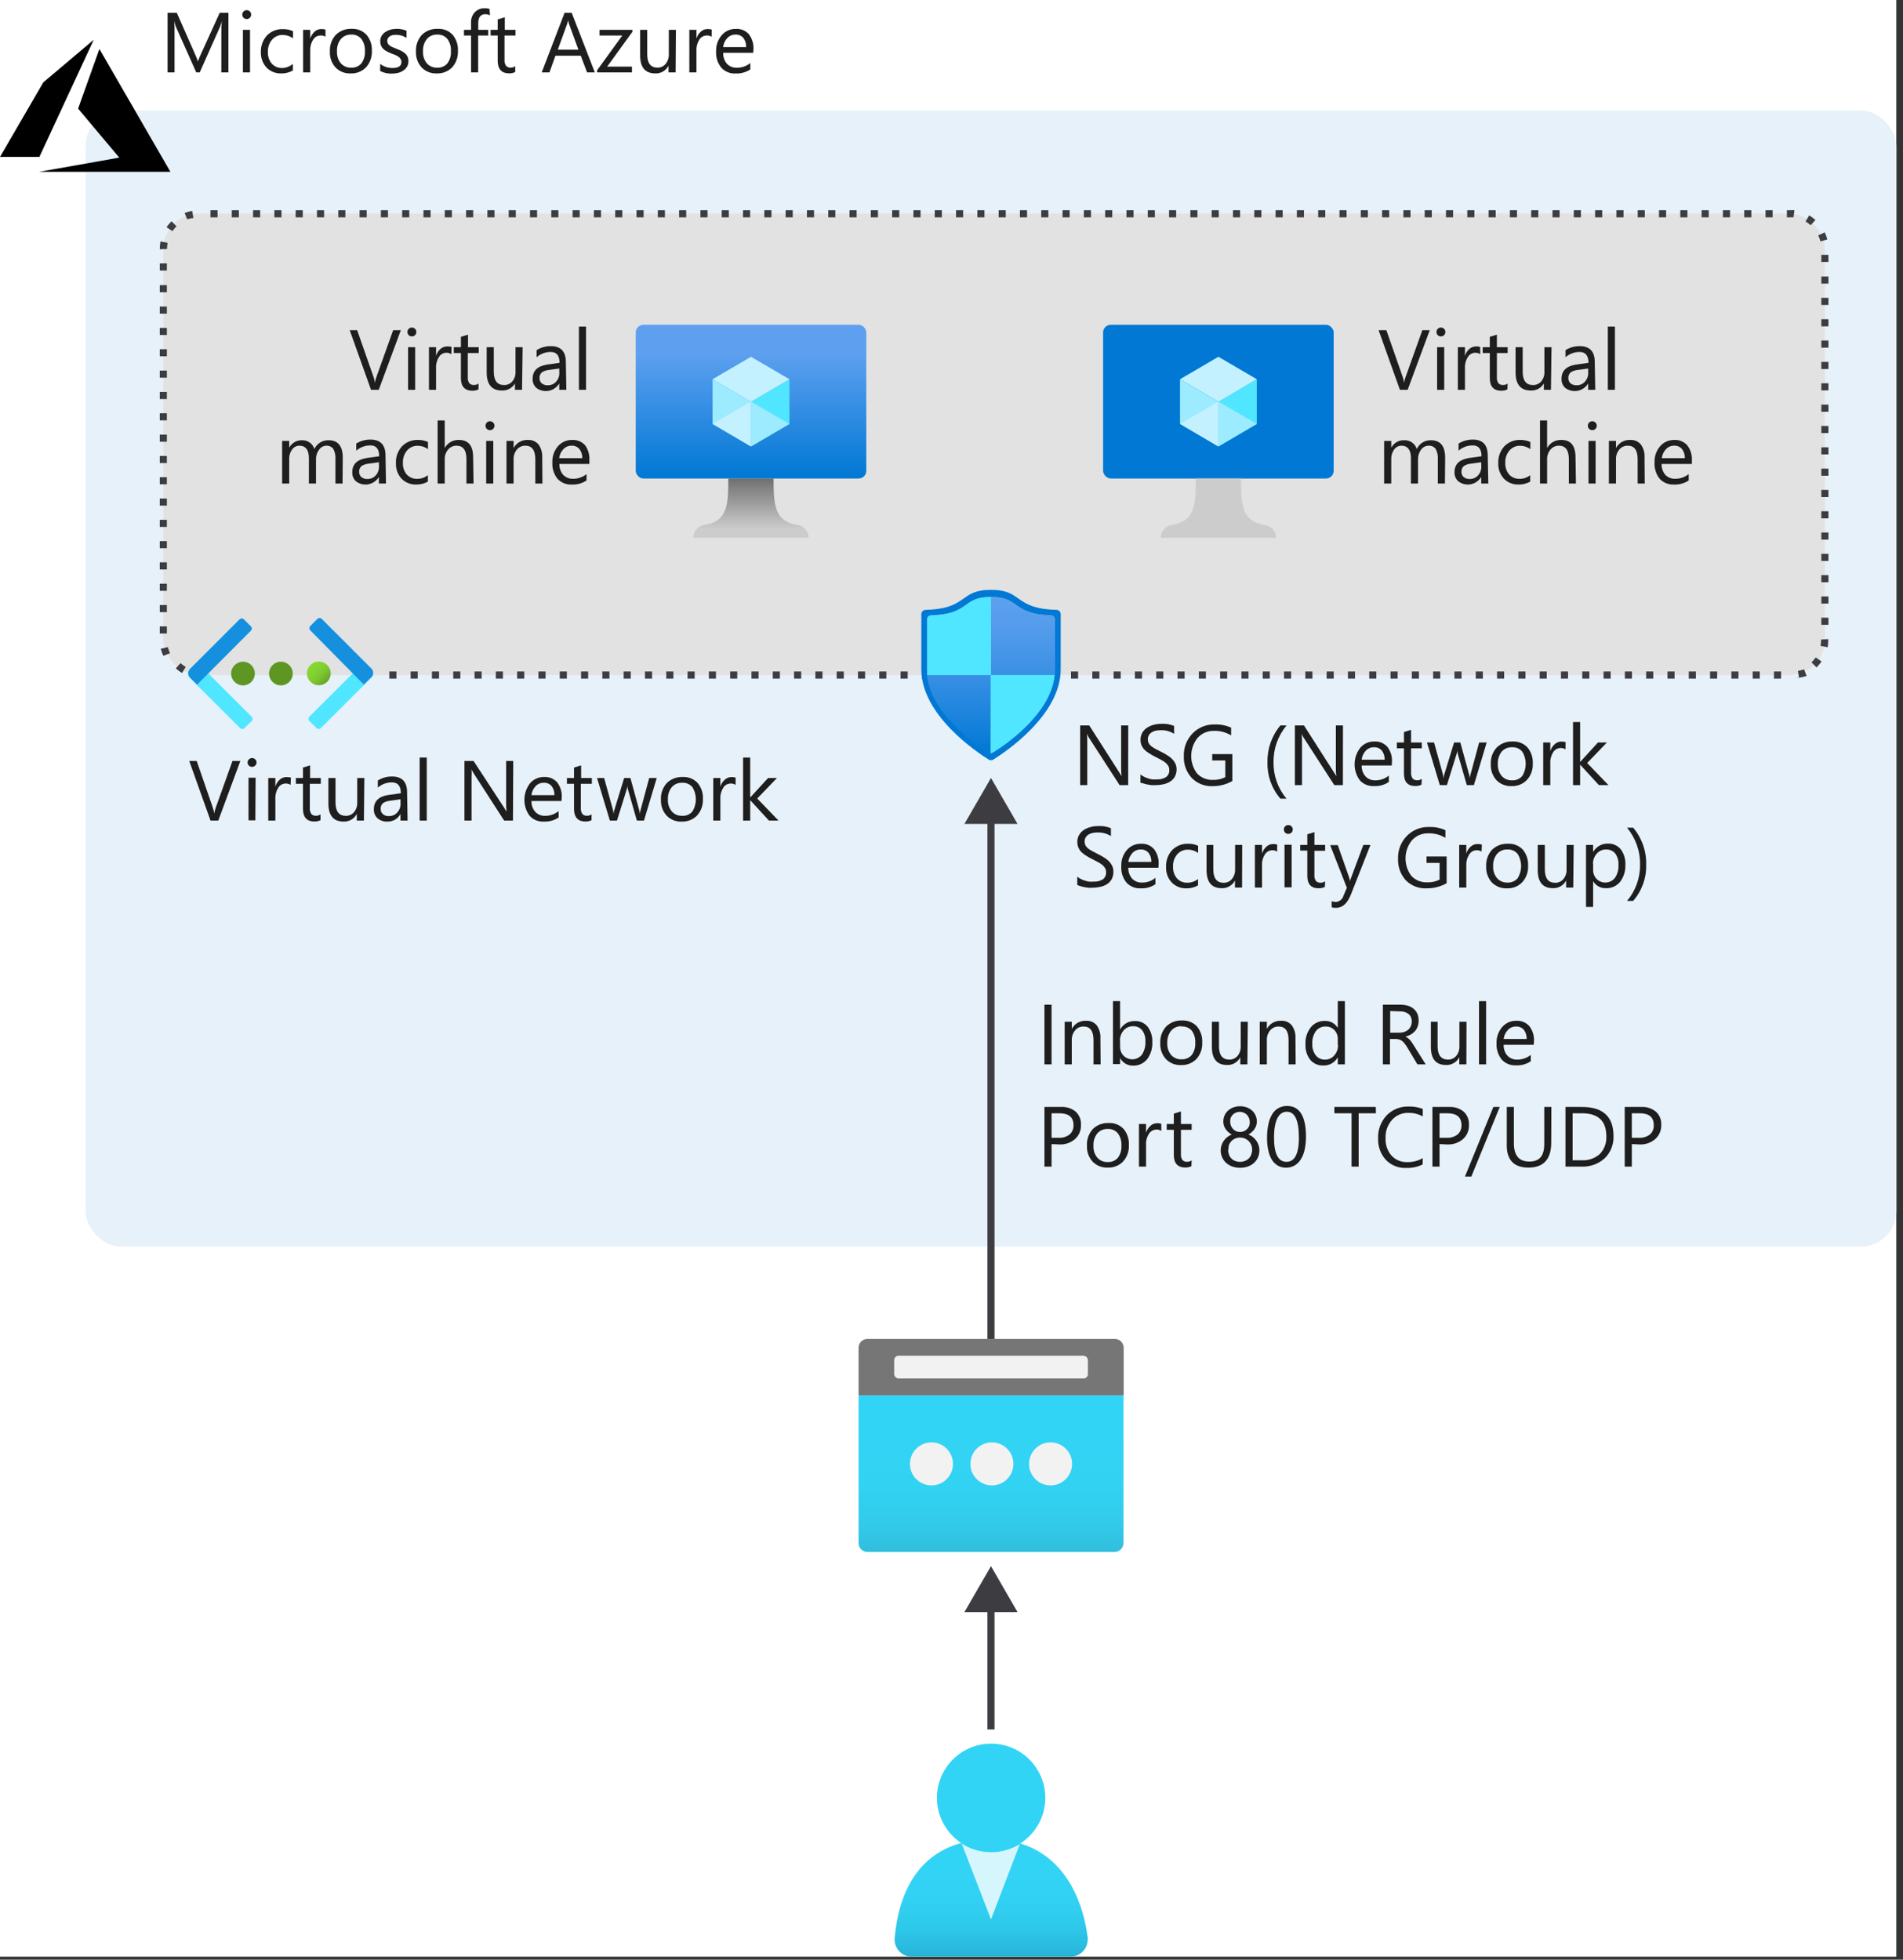 <?xml version="1.0" encoding="UTF-8"?>
<svg width="268px" height="276px" viewBox="0 0 268 276" version="1.1" xmlns="http://www.w3.org/2000/svg" xmlns:xlink="http://www.w3.org/1999/xlink">
    <rect x="0" y="0" width="268" height="276" fill="#333333" stroke="none"/>
    <!-- Generator: Sketch 51.2 (57519) - http://www.bohemiancoding.com/sketch -->
    <title>4-nsg</title>
    <desc>Created with Sketch.</desc>
    <defs>
        <linearGradient x1="49.985%" y1="100%" x2="49.985%" y2="6.56390518e-14%" id="linearGradient-1">
            <stop stop-color="#0078D4" offset="0%"></stop>
            <stop stop-color="#5EA0EF" offset="82%"></stop>
        </linearGradient>
        <linearGradient x1="49.969%" y1="100%" x2="49.969%" y2="-1.70189877e-13%" id="linearGradient-2">
            <stop stop-color="#CCCCCC" offset="15%"></stop>
            <stop stop-color="#707070" offset="100%"></stop>
        </linearGradient>
        <linearGradient x1="50.015%" y1="1487.344%" x2="50.015%" y2="1587.344%" id="linearGradient-3">
            <stop stop-color="#0078D4" offset="0%"></stop>
            <stop stop-color="#5EA0EF" offset="82%"></stop>
        </linearGradient>
        <linearGradient x1="50%" y1="3497.126%" x2="50%" y2="3597.126%" id="linearGradient-4">
            <stop stop-color="#CCCCCC" offset="15%"></stop>
            <stop stop-color="#707070" offset="100%"></stop>
        </linearGradient>
        <linearGradient x1="29.042%" y1="16.467%" x2="100%" y2="87.425%" id="linearGradient-5">
            <stop stop-color="#86D633" offset="0%"></stop>
            <stop stop-color="#83D232" offset="24%"></stop>
            <stop stop-color="#7CC52F" offset="50%"></stop>
            <stop stop-color="#6FB02A" offset="76%"></stop>
            <stop stop-color="#5E9624" offset="100%"></stop>
        </linearGradient>
        <linearGradient x1="-57.485%" y1="7399.102%" x2="12.874%" y2="7328.144%" id="linearGradient-6">
            <stop stop-color="#86D633" offset="0%"></stop>
            <stop stop-color="#83D232" offset="24%"></stop>
            <stop stop-color="#7CC52F" offset="50%"></stop>
            <stop stop-color="#6FB02A" offset="76%"></stop>
            <stop stop-color="#5E9624" offset="100%"></stop>
        </linearGradient>
        <linearGradient x1="50.125%" y1="0%" x2="50.125%" y2="100.045%" id="linearGradient-7">
            <stop stop-color="#5EA0EF" offset="0%"></stop>
            <stop stop-color="#559CEC" offset="18%"></stop>
            <stop stop-color="#3C91E5" offset="47%"></stop>
            <stop stop-color="#1380DA" offset="84%"></stop>
            <stop stop-color="#0078D4" offset="100%"></stop>
        </linearGradient>
        <linearGradient x1="49.987%" y1="100%" x2="49.987%" y2="0.045%" id="linearGradient-8">
            <stop stop-color="#32BEDD" offset="0%"></stop>
            <stop stop-color="#32CAEA" offset="18%"></stop>
            <stop stop-color="#32D2F2" offset="41%"></stop>
            <stop stop-color="#32D4F5" offset="78%"></stop>
        </linearGradient>
        <linearGradient x1="49.889%" y1="-12.167%" x2="49.889%" y2="124.758%" id="linearGradient-9">
            <stop stop-color="#32D4F5" offset="22%"></stop>
            <stop stop-color="#31D1F3" offset="47%"></stop>
            <stop stop-color="#2EC9EB" offset="63%"></stop>
            <stop stop-color="#29BADE" offset="77%"></stop>
            <stop stop-color="#22A5CB" offset="89%"></stop>
            <stop stop-color="#198AB3" offset="100%"></stop>
        </linearGradient>
        <linearGradient x1="45.609%" y1="-362.647%" x2="56.422%" y2="-497.182%" id="linearGradient-10">
            <stop stop-color="#32D4F5" offset="22%"></stop>
            <stop stop-color="#31D1F3" offset="47%"></stop>
            <stop stop-color="#2EC9EB" offset="63%"></stop>
            <stop stop-color="#29BADE" offset="77%"></stop>
            <stop stop-color="#22A5CB" offset="89%"></stop>
            <stop stop-color="#198AB3" offset="100%"></stop>
        </linearGradient>
    </defs>
    <g id="Page-1" stroke="none" stroke-width="1" fill="none" fill-rule="evenodd">
        <g id="4-nsg">
            <g id="Shapes">
                <rect id="Rectangle-path" fill="#FFFFFF" fill-rule="nonzero" x="0" y="0" width="267.06" height="275.57"></rect>
                <g id="Group" transform="translate(12, 15)" fill-rule="nonzero">
                    <rect id="Rectangle-path" fill="#FFFFFF" x="0.06" y="0.57" width="255" height="160" rx="5"></rect>
                    <rect id="Rectangle-path" fill="#0072C6" opacity="0.1" x="0.06" y="0.57" width="255" height="160" rx="5"></rect>
                </g>
                <g id="Group" transform="translate(0, 5)" fill="#000000" fill-rule="nonzero">
                    <polygon id="Shape" points="5.5 19.2 24 19.2 14 1.9 11 10.3 16.8 17.2"></polygon>
                    <polygon id="Shape" points="13.2 0.6 6.1 6.6 0 17.1 5.5 17.1 5.5 17.2"></polygon>
                </g>
                <g id="Group" transform="translate(22, 29)" fill-rule="nonzero">
                    <g transform="translate(1, 1)" id="Rectangle-path">
                        <rect fill="#FFFFFF" x="0" y="0.07" width="234" height="65" rx="5"></rect>
                        <rect fill="#3C3C41" opacity="0.15" x="0" y="0.07" width="234" height="65" rx="5"></rect>
                    </g>
                    <path d="M228.83,66.57 L227.83,66.57 L227.83,65.57 L228.83,65.57 L228.83,66.57 Z M225.83,66.57 L224.83,66.57 L224.83,65.57 L225.83,65.57 L225.83,66.57 Z M222.83,66.57 L221.83,66.57 L221.83,65.57 L222.83,65.57 L222.83,66.57 Z M219.83,66.57 L218.83,66.57 L218.83,65.57 L219.83,65.57 L219.83,66.57 Z M216.83,66.57 L215.83,66.57 L215.83,65.57 L216.83,65.57 L216.83,66.57 Z M213.83,66.57 L212.83,66.57 L212.83,65.57 L213.83,65.57 L213.83,66.57 Z M210.83,66.57 L209.83,66.57 L209.83,65.57 L210.83,65.57 L210.83,66.57 Z M207.83,66.57 L206.83,66.57 L206.83,65.57 L207.83,65.57 L207.83,66.57 Z M204.83,66.57 L203.83,66.57 L203.83,65.57 L204.83,65.57 L204.83,66.57 Z M201.83,66.57 L200.83,66.57 L200.83,65.57 L201.83,65.57 L201.83,66.57 Z M198.83,66.57 L197.83,66.57 L197.83,65.57 L198.83,65.57 L198.83,66.57 Z M195.83,66.57 L194.83,66.57 L194.83,65.57 L195.83,65.57 L195.83,66.57 Z M192.83,66.57 L191.83,66.57 L191.83,65.57 L192.83,65.57 L192.83,66.57 Z M189.83,66.57 L188.83,66.57 L188.83,65.57 L189.83,65.57 L189.83,66.57 Z M186.83,66.57 L185.83,66.57 L185.83,65.57 L186.83,65.57 L186.83,66.57 Z M183.83,66.57 L182.83,66.57 L182.83,65.57 L183.83,65.57 L183.83,66.57 Z M180.83,66.57 L179.83,66.57 L179.83,65.57 L180.83,65.57 L180.83,66.57 Z M177.83,66.57 L176.83,66.57 L176.83,65.57 L177.83,65.57 L177.83,66.57 Z M174.83,66.57 L173.83,66.57 L173.83,65.57 L174.83,65.57 L174.83,66.57 Z M171.83,66.57 L170.83,66.57 L170.83,65.57 L171.83,65.57 L171.83,66.57 Z M168.83,66.57 L167.83,66.57 L167.83,65.57 L168.83,65.57 L168.83,66.57 Z M165.83,66.57 L164.83,66.57 L164.83,65.57 L165.83,65.57 L165.83,66.57 Z M162.83,66.57 L161.83,66.57 L161.83,65.57 L162.83,65.57 L162.83,66.57 Z M159.83,66.57 L158.83,66.57 L158.83,65.57 L159.83,65.57 L159.83,66.57 Z M156.83,66.57 L155.83,66.57 L155.83,65.57 L156.83,65.57 L156.83,66.57 Z M153.83,66.57 L152.83,66.57 L152.83,65.57 L153.83,65.57 L153.83,66.57 Z M150.83,66.57 L149.83,66.57 L149.83,65.57 L150.83,65.57 L150.83,66.57 Z M147.83,66.57 L146.83,66.57 L146.83,65.57 L147.83,65.57 L147.83,66.57 Z M144.83,66.57 L143.83,66.57 L143.83,65.57 L144.83,65.57 L144.83,66.57 Z M141.83,66.57 L140.83,66.57 L140.83,65.57 L141.83,65.57 L141.83,66.57 Z M138.83,66.57 L137.83,66.57 L137.83,65.57 L138.83,65.57 L138.83,66.57 Z M135.83,66.57 L134.83,66.57 L134.83,65.57 L135.83,65.57 L135.83,66.57 Z M132.83,66.57 L131.83,66.57 L131.83,65.57 L132.83,65.57 L132.83,66.57 Z M129.83,66.57 L128.83,66.57 L128.83,65.57 L129.83,65.57 L129.83,66.57 Z M126.83,66.57 L125.83,66.57 L125.83,65.57 L126.83,65.57 L126.83,66.57 Z M123.83,66.57 L122.83,66.57 L122.83,65.57 L123.83,65.57 L123.83,66.57 Z M120.83,66.57 L119.83,66.57 L119.83,65.57 L120.83,65.57 L120.83,66.57 Z M117.83,66.57 L116.83,66.57 L116.83,65.57 L117.83,65.57 L117.83,66.57 Z M114.83,66.57 L113.83,66.57 L113.83,65.57 L114.83,65.57 L114.83,66.57 Z M111.83,66.57 L110.83,66.57 L110.83,65.57 L111.83,65.57 L111.83,66.57 Z M108.83,66.57 L107.83,66.57 L107.83,65.57 L108.83,65.57 L108.83,66.57 Z M105.83,66.57 L104.83,66.57 L104.83,65.57 L105.83,65.57 L105.83,66.57 Z M102.83,66.57 L101.83,66.57 L101.83,65.57 L102.83,65.57 L102.83,66.57 Z M99.83,66.57 L98.83,66.57 L98.83,65.57 L99.83,65.57 L99.83,66.57 Z M96.83,66.57 L95.83,66.57 L95.83,65.57 L96.83,65.57 L96.83,66.57 Z M93.83,66.57 L92.83,66.57 L92.83,65.57 L93.83,65.57 L93.83,66.57 Z M90.83,66.57 L89.83,66.57 L89.83,65.57 L90.83,65.57 L90.83,66.57 Z M87.83,66.57 L86.83,66.57 L86.83,65.57 L87.83,65.57 L87.83,66.57 Z M84.83,66.57 L83.83,66.57 L83.83,65.57 L84.83,65.57 L84.83,66.57 Z M81.83,66.57 L80.83,66.57 L80.83,65.57 L81.83,65.57 L81.83,66.57 Z M78.83,66.57 L77.83,66.57 L77.83,65.57 L78.83,65.57 L78.83,66.57 Z M75.83,66.57 L74.83,66.57 L74.83,65.57 L75.83,65.57 L75.83,66.57 Z M72.83,66.57 L71.83,66.57 L71.83,65.57 L72.83,65.57 L72.83,66.57 Z M69.83,66.57 L68.83,66.57 L68.83,65.57 L69.83,65.57 L69.83,66.57 Z M66.83,66.57 L65.83,66.57 L65.83,65.57 L66.83,65.57 L66.83,66.57 Z M63.83,66.57 L62.83,66.57 L62.83,65.57 L63.83,65.57 L63.83,66.57 Z M60.83,66.57 L59.83,66.57 L59.83,65.57 L60.83,65.57 L60.83,66.57 Z M57.83,66.57 L56.83,66.57 L56.83,65.57 L57.83,65.57 L57.83,66.57 Z M54.83,66.57 L53.83,66.57 L53.83,65.57 L54.83,65.57 L54.83,66.57 Z M51.83,66.57 L50.83,66.57 L50.83,65.57 L51.83,65.57 L51.83,66.57 Z M48.83,66.57 L47.83,66.57 L47.83,65.57 L48.83,65.57 L48.83,66.57 Z M45.83,66.57 L44.83,66.57 L44.83,65.57 L45.83,65.57 L45.83,66.57 Z M42.83,66.57 L41.83,66.57 L41.83,65.57 L42.83,65.57 L42.83,66.57 Z M39.83,66.57 L38.83,66.57 L38.83,65.57 L39.83,65.57 L39.83,66.57 Z M36.83,66.57 L35.83,66.57 L35.83,65.57 L36.83,65.57 L36.83,66.57 Z M33.83,66.57 L32.83,66.57 L32.83,65.57 L33.83,65.57 L33.83,66.57 Z M6.77,66.57 L6,66.57 C5.75,66.585 5.5,66.585 5.25,66.57 L5.39,65.57 C5.593,65.58 5.797,65.58 6,65.57 L6.32,65.57 L6.77,66.57 Z M231.37,66.49 L231.2,65.49 C231.494,65.444 231.782,65.367 232.06,65.26 L232.43,66.19 C231.942,66.357 231.435,66.458 230.92,66.49 L231.37,66.49 Z M3.64,65.79 C3.326,65.599 3.031,65.378 2.76,65.13 L3.43,64.39 C3.649,64.596 3.891,64.777 4.15,64.93 L3.64,65.79 Z M233.82,65 L233.12,64.28 C233.34,64.071 233.538,63.84 233.71,63.59 L234.53,64.16 C234.318,64.46 234.081,64.741 233.82,65 Z M1,63.37 C0.847,63.049 0.726,62.714 0.64,62.37 L1.64,62.14 C1.71,62.433 1.81,62.718 1.94,62.99 L1,63.37 Z M235.38,62.16 L234.38,61.96 C234.44,61.667 234.47,61.369 234.47,61.07 L235.47,61.01 L235.47,61.07 C235.479,61.435 235.452,61.8 235.39,62.16 L235.38,62.16 Z M1.5,60.22 L0.5,60.22 L0.5,59.22 L1.5,59.22 L1.5,60.22 Z M235.5,59 L234.5,59 L234.5,58 L235.5,58 L235.5,59 Z M1.5,57.21 L0.5,57.21 L0.5,56.21 L1.5,56.21 L1.5,57.21 Z M235.5,56 L234.5,56 L234.5,55 L235.5,55 L235.5,56 Z M1.5,54.21 L0.5,54.21 L0.5,53.21 L1.5,53.21 L1.5,54.21 Z M235.5,53 L234.5,53 L234.5,52 L235.5,52 L235.5,53 Z M1.5,51.2 L0.5,51.2 L0.5,50.2 L1.5,50.2 L1.5,51.2 Z M235.5,50 L234.5,50 L234.5,49 L235.5,49 L235.5,50 Z M1.5,48.21 L0.5,48.21 L0.5,47.21 L1.5,47.21 L1.5,48.21 Z M235.5,47 L234.5,47 L234.5,46 L235.5,46 L235.5,47 Z M1.5,45.21 L0.5,45.21 L0.5,44.21 L1.5,44.21 L1.5,45.21 Z M235.5,44 L234.5,44 L234.5,43 L235.5,43 L235.5,44 Z M1.5,42.21 L0.5,42.21 L0.5,41.21 L1.5,41.21 L1.5,42.21 Z M235.5,41 L234.5,41 L234.5,40 L235.5,40 L235.5,41 Z M1.5,39.21 L0.5,39.21 L0.5,38.21 L1.5,38.21 L1.5,39.21 Z M235.5,38 L234.5,38 L234.5,37 L235.5,37 L235.5,38 Z M1.5,36.21 L0.5,36.21 L0.5,35.21 L1.5,35.21 L1.5,36.21 Z M235.5,35 L234.5,35 L234.5,34 L235.5,34 L235.5,35 Z M1.5,33.21 L0.5,33.21 L0.5,32.21 L1.5,32.21 L1.5,33.21 Z M235.5,31.99 L234.5,31.99 L234.5,30.99 L235.5,30.99 L235.5,31.99 Z M1.5,30.2 L0.5,30.2 L0.5,29.2 L1.5,29.2 L1.5,30.2 Z M235.5,28.99 L234.5,28.99 L234.5,27.99 L235.5,27.99 L235.5,28.99 Z M1.5,27.2 L0.5,27.2 L0.5,26.2 L1.5,26.2 L1.5,27.2 Z M235.5,25.98 L234.5,25.98 L234.5,24.98 L235.5,24.98 L235.5,25.98 Z M1.5,24.19 L0.5,24.19 L0.5,23.19 L1.5,23.19 L1.5,24.19 Z M235.5,22.97 L234.5,22.97 L234.5,21.97 L235.5,21.97 L235.5,22.97 Z M1.5,21.18 L0.5,21.18 L0.5,20.18 L1.5,20.18 L1.5,21.18 Z M235.5,19.96 L234.5,19.96 L234.5,18.96 L235.5,18.96 L235.5,19.96 Z M1.5,18.18 L0.5,18.18 L0.5,17.18 L1.5,17.18 L1.5,18.18 Z M235.5,16.96 L234.5,16.96 L234.5,15.96 L235.5,15.96 L235.5,16.96 Z M1.5,15.17 L0.5,15.17 L0.5,14.17 L1.5,14.17 L1.5,15.17 Z M235.5,13.95 L234.5,13.95 L234.5,12.95 L235.5,12.95 L235.5,13.95 Z M1.5,12.16 L0.5,12.16 L0.5,11.16 L1.5,11.16 L1.5,12.16 Z M235.5,10.94 L234.5,10.94 L234.5,9.94 L235.5,9.94 L235.5,10.94 Z M1.5,9.1 L0.5,9.1 L0.5,8.1 L1.5,8.1 L1.5,9.1 Z M235.5,7.89 L234.5,7.89 L234.5,6.89 L235.5,6.89 L235.5,7.89 Z M0.5,6.1 C0.501,5.731 0.535,5.363 0.6,5 L1.6,5.2 C1.548,5.487 1.521,5.778 1.52,6.07 L0.5,6.1 Z M234.37,5 C234.3,4.707 234.2,4.422 234.07,4.15 L234.98,3.72 C235.13,4.042 235.251,4.376 235.34,4.72 L234.37,5 Z M2.28,3.55 L1.45,3 C1.659,2.698 1.897,2.416 2.16,2.16 L2.86,2.88 C2.644,3.082 2.449,3.307 2.28,3.55 Z M233,2.72 C232.778,2.52 232.537,2.343 232.28,2.19 L232.79,1.33 C233.102,1.521 233.396,1.738 233.67,1.98 L233,2.72 Z M4.36,1.88 L4,1 C4.341,0.861 4.697,0.76 5.06,0.7 L5.24,1.7 C4.942,1.734 4.647,1.794 4.36,1.88 Z M230.58,1.61 C230.387,1.595 230.193,1.595 230,1.61 L229.65,1.61 L229.65,0.61 L230,0.61 C230.236,0.595 230.474,0.595 230.71,0.61 L230.58,1.61 Z M227.64,1.61 L226.64,1.61 L226.64,0.61 L227.64,0.61 L227.64,1.61 Z M224.64,1.61 L223.64,1.61 L223.64,0.61 L224.64,0.61 L224.64,1.61 Z M221.64,1.61 L220.64,1.61 L220.64,0.61 L221.64,0.61 L221.64,1.61 Z M218.64,1.61 L217.64,1.61 L217.64,0.61 L218.64,0.61 L218.64,1.61 Z M215.64,1.61 L214.64,1.61 L214.64,0.61 L215.64,0.61 L215.64,1.61 Z M212.64,1.61 L211.64,1.61 L211.64,0.61 L212.64,0.61 L212.64,1.61 Z M209.64,1.61 L208.64,1.61 L208.64,0.61 L209.64,0.61 L209.64,1.61 Z M206.64,1.61 L205.64,1.61 L205.64,0.61 L206.64,0.61 L206.64,1.61 Z M203.64,1.61 L202.64,1.61 L202.64,0.61 L203.64,0.61 L203.64,1.61 Z M200.64,1.61 L199.64,1.61 L199.64,0.61 L200.64,0.61 L200.64,1.61 Z M197.64,1.61 L196.64,1.61 L196.64,0.61 L197.64,0.61 L197.64,1.61 Z M194.64,1.61 L193.64,1.61 L193.64,0.61 L194.64,0.61 L194.64,1.61 Z M191.64,1.61 L190.64,1.61 L190.64,0.61 L191.64,0.61 L191.64,1.61 Z M188.64,1.61 L187.64,1.61 L187.64,0.61 L188.64,0.61 L188.64,1.61 Z M185.64,1.61 L184.64,1.61 L184.64,0.61 L185.64,0.61 L185.64,1.61 Z M182.64,1.61 L181.64,1.61 L181.64,0.61 L182.64,0.61 L182.64,1.61 Z M179.64,1.61 L178.64,1.61 L178.64,0.61 L179.64,0.61 L179.64,1.61 Z M176.64,1.61 L175.64,1.61 L175.64,0.61 L176.64,0.61 L176.64,1.61 Z M173.64,1.61 L172.64,1.61 L172.64,0.61 L173.64,0.61 L173.64,1.61 Z M170.64,1.61 L169.64,1.61 L169.64,0.61 L170.64,0.61 L170.64,1.61 Z M167.64,1.61 L166.64,1.61 L166.64,0.61 L167.64,0.61 L167.64,1.61 Z M164.64,1.61 L163.64,1.61 L163.64,0.61 L164.64,0.61 L164.64,1.61 Z M161.64,1.61 L160.64,1.61 L160.64,0.61 L161.64,0.61 L161.64,1.61 Z M158.64,1.61 L157.64,1.61 L157.64,0.61 L158.64,0.61 L158.64,1.61 Z M155.64,1.61 L154.64,1.61 L154.64,0.61 L155.64,0.61 L155.64,1.61 Z M152.64,1.61 L151.64,1.61 L151.64,0.61 L152.64,0.61 L152.64,1.61 Z M149.64,1.61 L148.64,1.61 L148.64,0.61 L149.64,0.61 L149.64,1.61 Z M146.64,1.61 L145.64,1.61 L145.64,0.61 L146.64,0.61 L146.64,1.61 Z M143.64,1.61 L142.64,1.61 L142.64,0.61 L143.64,0.61 L143.64,1.61 Z M140.64,1.61 L139.64,1.61 L139.64,0.61 L140.64,0.61 L140.64,1.61 Z M137.64,1.61 L136.64,1.61 L136.64,0.61 L137.64,0.61 L137.64,1.61 Z M134.64,1.61 L133.64,1.61 L133.64,0.61 L134.64,0.61 L134.64,1.61 Z M131.64,1.61 L130.64,1.61 L130.64,0.61 L131.64,0.61 L131.64,1.61 Z M128.64,1.61 L127.64,1.61 L127.64,0.61 L128.64,0.61 L128.64,1.61 Z M125.64,1.61 L124.64,1.61 L124.64,0.61 L125.64,0.61 L125.64,1.61 Z M122.64,1.61 L121.64,1.61 L121.64,0.61 L122.64,0.61 L122.64,1.61 Z M119.64,1.61 L118.64,1.61 L118.64,0.61 L119.64,0.61 L119.64,1.61 Z M116.64,1.61 L115.64,1.61 L115.64,0.61 L116.64,0.61 L116.64,1.61 Z M113.64,1.61 L112.64,1.61 L112.64,0.61 L113.64,0.61 L113.64,1.61 Z M110.64,1.61 L109.64,1.61 L109.64,0.61 L110.64,0.61 L110.64,1.61 Z M107.64,1.61 L106.64,1.61 L106.64,0.61 L107.64,0.61 L107.64,1.61 Z M104.64,1.61 L103.64,1.61 L103.64,0.61 L104.64,0.61 L104.64,1.61 Z M101.64,1.61 L100.64,1.61 L100.64,0.61 L101.64,0.61 L101.64,1.61 Z M98.64,1.61 L97.64,1.61 L97.64,0.61 L98.64,0.61 L98.64,1.61 Z M95.64,1.61 L94.64,1.61 L94.64,0.61 L95.64,0.61 L95.64,1.61 Z M92.64,1.61 L91.64,1.61 L91.64,0.61 L92.64,0.61 L92.64,1.61 Z M89.64,1.61 L88.64,1.61 L88.64,0.61 L89.64,0.61 L89.64,1.61 Z M86.64,1.61 L85.64,1.61 L85.64,0.61 L86.64,0.61 L86.64,1.61 Z M83.64,1.61 L82.64,1.61 L82.64,0.61 L83.64,0.61 L83.64,1.61 Z M80.64,1.61 L79.64,1.61 L79.64,0.61 L80.64,0.61 L80.64,1.61 Z M77.64,1.61 L76.64,1.61 L76.64,0.61 L77.64,0.61 L77.64,1.61 Z M74.64,1.61 L73.64,1.61 L73.64,0.61 L74.64,0.61 L74.64,1.61 Z M71.64,1.61 L70.64,1.61 L70.64,0.61 L71.64,0.61 L71.64,1.61 Z M68.64,1.61 L67.64,1.61 L67.64,0.61 L68.64,0.61 L68.64,1.61 Z M65.64,1.61 L64.64,1.61 L64.64,0.61 L65.64,0.61 L65.64,1.61 Z M62.64,1.61 L61.64,1.61 L61.64,0.61 L62.64,0.61 L62.64,1.61 Z M59.64,1.61 L58.64,1.61 L58.64,0.61 L59.64,0.61 L59.64,1.61 Z M56.64,1.61 L55.64,1.61 L55.64,0.61 L56.64,0.61 L56.64,1.61 Z M53.64,1.61 L52.64,1.61 L52.64,0.61 L53.64,0.61 L53.64,1.61 Z M50.64,1.61 L49.64,1.61 L49.64,0.61 L50.64,0.61 L50.64,1.61 Z M47.64,1.61 L46.64,1.61 L46.64,0.61 L47.64,0.61 L47.64,1.61 Z M44.64,1.61 L43.64,1.61 L43.64,0.61 L44.64,0.61 L44.64,1.61 Z M41.64,1.61 L40.64,1.61 L40.64,0.61 L41.64,0.61 L41.64,1.61 Z M38.64,1.61 L37.64,1.61 L37.64,0.61 L38.64,0.61 L38.64,1.61 Z M35.64,1.61 L34.64,1.61 L34.64,0.61 L35.64,0.61 L35.64,1.61 Z M32.64,1.61 L31.64,1.61 L31.64,0.61 L32.64,0.61 L32.64,1.61 Z M29.64,1.61 L28.64,1.61 L28.64,0.61 L29.64,0.61 L29.64,1.61 Z M26.64,1.61 L25.64,1.61 L25.64,0.61 L26.64,0.61 L26.64,1.61 Z M23.64,1.61 L22.64,1.61 L22.64,0.61 L23.64,0.61 L23.64,1.61 Z M20.64,1.61 L19.64,1.61 L19.64,0.61 L20.64,0.61 L20.64,1.61 Z M17.64,1.61 L16.64,1.61 L16.64,0.61 L17.64,0.61 L17.64,1.61 Z M14.64,1.61 L13.64,1.61 L13.64,0.61 L14.64,0.61 L14.64,1.61 Z M11.64,1.61 L10.64,1.61 L10.64,0.61 L11.64,0.61 L11.64,1.61 Z M8.64,1.61 L7.64,1.61 L7.64,0.61 L8.64,0.61 L8.64,1.61 Z" id="Shape" fill="#3C3C41"></path>
                </g>
                <g id="Group" transform="translate(89, 45)" fill-rule="nonzero">
                    <rect id="Rectangle-path" fill="url(#linearGradient-1)" x="0.53" y="0.74" width="32.47" height="21.65" rx="1.08"></rect>
                    <polygon id="Shape" fill="#50E6FF" points="22.18 8.41 22.18 14.7 16.76 17.88 16.76 11.56"></polygon>
                    <polygon id="Shape" fill="#C3F1FF" points="22.18 8.41 16.76 11.58 11.35 8.41 16.76 5.25"></polygon>
                    <polygon id="Shape" fill="#9CEBFF" points="16.76 11.58 16.76 17.88 11.35 14.7 11.35 8.41"></polygon>
                    <polygon id="Shape" fill="#C3F1FF" points="11.35 14.7 16.76 11.56 16.76 17.88"></polygon>
                    <polygon id="Shape" fill="#9CEBFF" points="22.18 14.7 16.76 11.56 16.76 17.88"></polygon>
                    <path d="M23.28,28.93 C20.07,28.43 19.94,26.12 19.94,22.39 L13.57,22.39 C13.57,26.12 13.46,28.39 10.25,28.93 C9.331,29.033 8.639,29.815 8.65,30.74 L24.88,30.74 C24.886,29.817 24.197,29.037 23.28,28.93 Z" id="Shape" fill="url(#linearGradient-2)"></path>
                </g>
                <g id="Group" transform="translate(155, 45)" fill-rule="nonzero">
                    <rect id="Rectangle-path" fill="url(#linearGradient-3)" x="0.35" y="0.74" width="32.47" height="21.65" rx="1.08"></rect>
                    <polygon id="Shape" fill="#50E6FF" points="22 8.41 22 14.7 16.59 17.88 16.59 11.56"></polygon>
                    <polygon id="Shape" fill="#C3F1FF" points="22 8.41 16.59 11.58 11.18 8.41 16.59 5.25"></polygon>
                    <polygon id="Shape" fill="#9CEBFF" points="16.59 11.58 16.59 17.88 11.18 14.7 11.18 8.41"></polygon>
                    <polygon id="Shape" fill="#C3F1FF" points="11.18 14.7 16.59 11.56 16.59 17.88"></polygon>
                    <polygon id="Shape" fill="#9CEBFF" points="22 14.7 16.59 11.56 16.59 17.88"></polygon>
                    <path d="M23.1,28.93 C19.89,28.43 19.76,26.12 19.76,22.39 L13.4,22.39 C13.4,26.12 13.29,28.39 10.08,28.93 C9.159,29.032 8.464,29.814 8.47,30.74 L24.71,30.74 C24.711,29.815 24.019,29.037 23.1,28.93 Z" id="Shape" fill="url(#linearGradient-4)"></path>
                </g>
                <g id="Group" transform="translate(26, 87)" fill-rule="nonzero">
                    <circle id="Oval" fill="url(#linearGradient-5)" cx="18.9" cy="7.84" r="1.67"></circle>
                    <circle id="Oval" fill="url(#linearGradient-6)" cx="13.56" cy="7.86" r="1.67"></circle>
                    <circle id="Oval" fill="url(#linearGradient-6)" cx="8.22" cy="7.86" r="1.67"></circle>
                    <path d="M9.43,14.55 L8.43,15.55 C8.349,15.631 8.24,15.677 8.125,15.677 C8.01,15.677 7.901,15.631 7.82,15.55 L0.73,8.48 C0.396,8.138 0.396,7.592 0.73,7.25 L1.73,6.25 L9.44,13.94 C9.521,14.021 9.567,14.13 9.567,14.245 C9.567,14.36 9.521,14.469 9.44,14.55 L9.43,14.55 Z" id="Shape" fill="#50E6FF"></path>
                    <path d="M8.33,0.21 L9.33,1.21 C9.5,1.382 9.5,1.658 9.33,1.83 L1.76,9.42 L0.76,8.42 C0.432,8.079 0.432,7.541 0.76,7.2 L7.76,0.2 C7.928,0.067 8.167,0.071 8.33,0.21 Z" id="Shape" fill="#1490DF"></path>
                    <path d="M25.28,6.24 L26.28,7.24 C26.442,7.401 26.534,7.621 26.534,7.85 C26.534,8.079 26.442,8.299 26.28,8.46 L19.18,15.54 C19.099,15.621 18.99,15.667 18.875,15.667 C18.76,15.667 18.651,15.621 18.57,15.54 L17.57,14.54 C17.489,14.459 17.443,14.35 17.443,14.235 C17.443,14.12 17.489,14.011 17.57,13.93 L25.28,6.24 Z" id="Shape" fill="#50E6FF"></path>
                    <path d="M26.24,8.41 L25.24,9.41 L17.7,1.78 C17.53,1.608 17.53,1.332 17.7,1.16 L18.7,0.16 C18.87,-0.004 19.14,-0.004 19.31,0.16 L26.31,7.16 C26.638,7.501 26.638,8.039 26.31,8.38 L26.24,8.41 Z" id="Shape" fill="#1490DF"></path>
                </g>
                <g id="Group" transform="translate(129, 83)" fill-rule="nonzero">
                    <path d="M20.38,11.27 C20.38,17.72 12.58,22.92 10.88,23.98 C10.684,24.101 10.436,24.101 10.24,23.98 C8.55,22.92 0.75,17.72 0.75,11.27 L0.75,3.51 C0.747,3.348 0.809,3.192 0.922,3.076 C1.034,2.959 1.188,2.893 1.35,2.89 C7.42,2.73 6.02,0.07 10.56,0.07 C15.1,0.07 13.71,2.73 19.78,2.89 C20.115,2.901 20.38,3.175 20.38,3.51 L20.38,11.27 Z" id="Shape" fill="#0078D4"></path>
                    <path d="M19.56,11.34 C19.56,17.26 12.42,22 10.86,22.99 C10.679,23.1 10.451,23.1 10.27,22.99 C8.71,21.99 1.56,17.26 1.56,11.34 L1.56,4.22 C1.557,4.072 1.614,3.93 1.718,3.825 C1.821,3.719 1.962,3.66 2.11,3.66 C7.67,3.51 6.39,1.07 10.56,1.07 C14.73,1.07 13.46,3.51 19.02,3.66 C19.166,3.663 19.305,3.723 19.406,3.828 C19.507,3.933 19.563,4.074 19.56,4.22 L19.56,11.34 Z" id="Shape" fill="#6BB9F2"></path>
                    <path d="M10.56,12.07 L10.56,1.07 C14.74,1.07 13.46,3.51 19.02,3.66 C19.325,3.671 19.566,3.924 19.56,4.23 L19.56,11.35 C19.58,11.59 19.58,11.83 19.56,12.07 L10.56,12.07 Z M10.56,12.07 L1.56,12.07 C2.09,17.64 8.74,22.07 10.23,22.99 C10.302,23.037 10.384,23.065 10.47,23.07 L10.52,23.07 L10.56,12.07 Z" id="Shape" fill="url(#linearGradient-7)"></path>
                    <path d="M2.11,3.66 C7.67,3.51 6.39,1.07 10.56,1.07 L10.56,12.07 L1.56,12.07 C1.56,11.83 1.56,11.59 1.56,11.35 L1.56,4.23 C1.56,3.923 1.803,3.671 2.11,3.66 Z" id="Shape" fill="#50E6FF"></path>
                    <path d="M19.52,12.07 L10.52,12.07 L10.52,23.07 C10.606,23.065 10.688,23.037 10.76,22.99 C12.35,22.07 19,17.64 19.52,12.07 Z" id="Shape" fill="#50E6FF"></path>
                </g>
                <g id="Group" transform="translate(135, 109)">
                    <path d="M4.56,79.57 L4.56,5.95" id="Shape" stroke="#3C3C41"></path>
                    <polygon id="Shape" fill="#3C3C41" fill-rule="nonzero" points="8.3 7.04 4.56 0.57 0.82 7.04"></polygon>
                </g>
                <g id="Group" transform="translate(135, 220)">
                    <path d="M4.56,23.57 L4.56,5.95" id="Shape" stroke="#3C3C41"></path>
                    <polygon id="Shape" fill="#3C3C41" fill-rule="nonzero" points="8.3 7.04 4.56 0.57 0.82 7.04"></polygon>
                </g>
                <g id="Group" transform="translate(120, 188)" fill-rule="nonzero">
                    <path d="M0.91,8.51 L38.22,8.51 L38.22,29.32 C38.22,30.01 37.66,30.57 36.97,30.57 L2.16,30.57 C1.47,30.57 0.91,30.01 0.91,29.32 L0.91,8.51 Z" id="Shape" fill="url(#linearGradient-8)"></path>
                    <path d="M2.16,0.57 L37,0.57 C37.69,0.57 38.25,1.13 38.25,1.82 L38.25,8.51 L0.91,8.51 L0.91,1.8 C0.921,1.117 1.477,0.57 2.16,0.57 Z" id="Shape" fill="#767676"></path>
                    <circle id="Oval" fill="#F2F2F2" cx="27.95" cy="18.17" r="3.03"></circle>
                    <circle id="Oval" fill="#F2F2F2" cx="19.69" cy="18.17" r="3.03"></circle>
                    <circle id="Oval" fill="#F2F2F2" cx="11.18" cy="18.17" r="3.03"></circle>
                    <rect id="Rectangle-path" fill="#F2F2F2" x="5.93" y="2.94" width="27.28" height="3.2" rx="0.61"></rect>
                </g>
                <g id="Group" transform="translate(125, 245)" fill-rule="nonzero">
                    <path d="M25.76,30.57 C27.097,30.57 28.18,29.487 28.18,28.15 C28.2,28.058 28.2,27.962 28.18,27.87 C27.18,20.25 22.9,14.05 14.56,14.05 C6.22,14.05 1.8,19.3 1,27.88 C0.854,29.216 1.815,30.418 3.15,30.57 L25.81,30.57 L25.76,30.57 Z" id="Shape" fill="url(#linearGradient-9)"></path>
                    <path d="M14.56,15.85 C13.094,15.851 11.66,15.427 10.43,14.63 L14.56,25.33 L18.63,14.7 C17.409,15.461 15.998,15.859 14.56,15.85 Z" id="Shape" fill="#FFFFFF" opacity="0.8"></path>
                    <circle id="Oval" fill="url(#linearGradient-10)" cx="14.58" cy="8.2" r="7.63"></circle>
                </g>
            </g>
            <g id="Text" transform="translate(23, 1)" fill="#1E1E1E" fill-rule="nonzero">
                <g id="Group" transform="translate(171, 45)">
                    <path d="M7.35,0.5 L4.24,8.9 L3.15,8.9 L0.15,0.5 L1.24,0.5 L3.57,7.16 C3.647,7.405 3.704,7.656 3.74,7.91 C3.778,7.651 3.842,7.397 3.93,7.15 L6.31,0.5 L7.35,0.5 Z" id="Shape"></path>
                    <path d="M8.92,1.38 C8.755,1.383 8.596,1.318 8.48,1.2 C8.359,1.087 8.293,0.926 8.3,0.76 C8.295,0.592 8.36,0.429 8.48,0.31 C8.596,0.192 8.755,0.127 8.92,0.13 C9.088,0.129 9.249,0.193 9.37,0.31 C9.49,0.429 9.555,0.592 9.55,0.76 C9.553,0.925 9.488,1.084 9.37,1.2 C9.249,1.317 9.088,1.381 8.92,1.38 Z M9.39,8.9 L8.39,8.9 L8.39,2.9 L9.39,2.9 L9.39,8.9 Z" id="Shape"></path>
                    <path d="M14.46,3.88 C14.245,3.735 13.989,3.665 13.73,3.68 C13.32,3.693 12.945,3.911 12.73,4.26 C12.428,4.73 12.281,5.282 12.31,5.84 L12.31,8.9 L11.31,8.9 L11.31,2.9 L12.31,2.9 L12.31,4.14 C12.416,3.754 12.631,3.407 12.93,3.14 C13.195,2.915 13.532,2.79 13.88,2.79 C14.073,2.778 14.267,2.805 14.45,2.87 L14.46,3.88 Z" id="Shape"></path>
                    <path d="M18.29,8.84 C18.011,8.979 17.701,9.045 17.39,9.03 C16.39,9.03 15.81,8.45 15.81,7.27 L15.81,3.72 L14.81,3.72 L14.81,2.9 L15.81,2.9 L15.81,1.44 L16.81,1.13 L16.81,2.9 L18.32,2.9 L18.32,3.72 L16.81,3.72 L16.81,7.1 C16.779,7.401 16.85,7.704 17.01,7.96 C17.182,8.151 17.435,8.247 17.69,8.22 C17.917,8.227 18.139,8.156 18.32,8.02 L18.29,8.84 Z" id="Shape"></path>
                    <path d="M24.42,8.9 L23.42,8.9 L23.42,8 C23.046,8.65 22.339,9.036 21.59,9 C20.16,9 19.44,8.15 19.44,6.45 L19.44,2.9 L20.44,2.9 L20.44,6.34 C20.44,7.6 20.92,8.23 21.89,8.23 C22.333,8.24 22.758,8.053 23.05,7.72 C23.363,7.338 23.523,6.853 23.5,6.36 L23.5,2.9 L24.5,2.9 L24.42,8.9 Z" id="Shape"></path>
                    <path d="M30.66,8.9 L29.66,8.9 L29.66,8 C29.337,8.545 28.795,8.924 28.173,9.041 C27.551,9.158 26.908,9.001 26.41,8.61 C26.069,8.282 25.887,7.822 25.91,7.35 C25.91,6.23 26.57,5.58 27.91,5.35 L29.71,5.1 C29.71,4.1 29.29,3.57 28.47,3.57 C27.735,3.563 27.024,3.827 26.47,4.31 L26.47,3.31 C27.071,2.939 27.764,2.745 28.47,2.75 C29.88,2.75 30.59,3.5 30.59,4.99 L30.66,8.9 Z M29.66,5.9 L28.21,6.1 C27.856,6.131 27.513,6.244 27.21,6.43 C26.969,6.64 26.843,6.952 26.87,7.27 C26.861,7.544 26.974,7.808 27.18,7.99 C27.418,8.179 27.716,8.275 28.02,8.26 C28.468,8.277 28.9,8.094 29.2,7.76 C29.518,7.415 29.687,6.959 29.67,6.49 L29.66,5.9 Z" id="Shape"></path>
                    <polygon id="Shape" points="33.43 8.9 32.43 8.9 32.43 0 33.43 0"></polygon>
                    <path d="M9.49,22.1 L8.49,22.1 L8.49,18.66 C8.532,18.16 8.424,17.658 8.18,17.22 C7.944,16.91 7.568,16.741 7.18,16.77 C6.76,16.776 6.369,16.985 6.13,17.33 C5.843,17.721 5.692,18.195 5.7,18.68 L5.7,22.1 L4.7,22.1 L4.7,18.54 C4.7,17.36 4.25,16.77 3.34,16.77 C2.942,16.782 2.573,16.978 2.34,17.3 C2.052,17.701 1.908,18.187 1.93,18.68 L1.93,22.1 L0.93,22.1 L0.93,16.1 L1.93,16.1 L1.93,17.05 C2.3,16.36 3.039,15.95 3.82,16 C4.204,15.994 4.58,16.114 4.89,16.34 C5.194,16.561 5.416,16.878 5.52,17.24 C5.881,16.466 6.666,15.979 7.52,16 C8.84,16 9.52,16.82 9.52,18.45 L9.49,22.1 Z" id="Shape"></path>
                    <path d="M15.6,22.1 L14.6,22.1 L14.6,21.17 C14.276,21.713 13.733,22.09 13.111,22.205 C12.489,22.32 11.847,22.162 11.35,21.77 C11.007,21.443 10.821,20.984 10.84,20.51 C10.84,19.39 11.5,18.74 12.84,18.51 L14.64,18.26 C14.64,17.24 14.23,16.73 13.41,16.73 C12.675,16.723 11.964,16.987 11.41,17.47 L11.41,16.47 C12.011,16.099 12.704,15.905 13.41,15.91 C14.82,15.91 15.52,16.66 15.52,18.15 L15.6,22.1 Z M14.6,19.1 L13.16,19.3 C12.805,19.329 12.463,19.442 12.16,19.63 C11.919,19.84 11.793,20.152 11.82,20.47 C11.811,20.744 11.924,21.008 12.13,21.19 C12.368,21.379 12.666,21.475 12.97,21.46 C13.418,21.474 13.849,21.291 14.15,20.96 C14.464,20.617 14.629,20.164 14.61,19.7 L14.6,19.1 Z" id="Shape"></path>
                    <path d="M21.5,21.83 C21.001,22.113 20.434,22.254 19.86,22.24 C19.084,22.268 18.332,21.967 17.79,21.41 C17.253,20.818 16.97,20.039 17,19.24 C16.962,18.366 17.267,17.512 17.85,16.86 C18.445,16.252 19.27,15.925 20.12,15.96 C20.602,15.952 21.08,16.051 21.52,16.25 L21.52,17.25 C21.103,16.95 20.604,16.785 20.09,16.78 C19.513,16.762 18.959,17.004 18.58,17.44 C18.169,17.92 17.958,18.539 17.99,19.17 C17.955,19.776 18.152,20.373 18.54,20.84 C18.927,21.246 19.47,21.465 20.03,21.44 C20.564,21.437 21.082,21.253 21.5,20.92 L21.5,21.83 Z" id="Shape"></path>
                    <path d="M27.94,22.1 L26.94,22.1 L26.94,18.65 C26.94,17.4 26.47,16.77 25.54,16.77 C25.085,16.763 24.652,16.962 24.36,17.31 C24.029,17.696 23.858,18.193 23.88,18.7 L23.88,22.1 L22.88,22.1 L22.88,13.22 L23.88,13.22 L23.88,17.1 C24.275,16.37 25.051,15.928 25.88,15.96 C27.23,15.96 27.88,16.78 27.88,18.41 L27.94,22.1 Z" id="Shape"></path>
                    <path d="M30.24,14.58 C30.075,14.583 29.916,14.518 29.8,14.4 C29.679,14.287 29.613,14.126 29.62,13.96 C29.615,13.792 29.68,13.629 29.8,13.51 C29.916,13.392 30.075,13.327 30.24,13.33 C30.408,13.327 30.57,13.393 30.688,13.512 C30.807,13.63 30.873,13.792 30.87,13.96 C30.873,14.125 30.808,14.284 30.69,14.4 C30.571,14.52 30.408,14.585 30.24,14.58 Z M30.71,22.1 L29.71,22.1 L29.71,16.1 L30.71,16.1 L30.71,22.1 Z" id="Shape"></path>
                    <path d="M37.63,22.1 L36.63,22.1 L36.63,18.68 C36.63,17.41 36.17,16.77 35.24,16.77 C34.782,16.759 34.343,16.958 34.05,17.31 C33.728,17.692 33.56,18.181 33.58,18.68 L33.58,22.1 L32.58,22.1 L32.58,16.1 L33.58,16.1 L33.58,17.1 C33.972,16.367 34.75,15.923 35.58,15.96 C36.153,15.923 36.71,16.161 37.08,16.6 C37.462,17.13 37.646,17.778 37.6,18.43 L37.63,22.1 Z" id="Shape"></path>
                    <path d="M44.27,19.34 L40,19.34 C39.981,19.906 40.174,20.458 40.54,20.89 C40.916,21.263 41.432,21.459 41.96,21.43 C42.637,21.426 43.292,21.193 43.82,20.77 L43.82,21.67 C43.201,22.076 42.469,22.276 41.73,22.24 C40.977,22.278 40.245,21.981 39.73,21.43 C39.216,20.777 38.96,19.959 39.01,19.13 C38.972,18.294 39.255,17.475 39.8,16.84 C40.303,16.265 41.036,15.943 41.8,15.96 C42.491,15.923 43.161,16.203 43.62,16.72 C44.082,17.327 44.313,18.078 44.27,18.84 L44.27,19.34 Z M43.27,18.53 C43.301,18.062 43.158,17.6 42.87,17.23 C42.594,16.916 42.188,16.746 41.77,16.77 C41.335,16.763 40.917,16.941 40.62,17.26 C40.29,17.607 40.082,18.054 40.03,18.53 L43.27,18.53 Z" id="Shape"></path>
                </g>
                <g id="Group" transform="translate(16, 45)">
                    <path d="M17.45,0.5 L14.34,8.9 L13.25,8.9 L10.25,0.5 L11.3,0.5 L13.63,7.16 C13.707,7.405 13.764,7.656 13.8,7.91 C13.838,7.651 13.902,7.397 13.99,7.15 L16.37,0.5 L17.45,0.5 Z" id="Shape"></path>
                    <path d="M19,1.38 C18.835,1.383 18.676,1.318 18.56,1.2 C18.439,1.087 18.373,0.926 18.38,0.76 C18.375,0.592 18.44,0.429 18.56,0.31 C18.676,0.192 18.835,0.127 19,0.13 C19.168,0.129 19.329,0.193 19.45,0.31 C19.57,0.429 19.635,0.592 19.63,0.76 C19.633,0.925 19.568,1.084 19.45,1.2 C19.329,1.317 19.168,1.381 19,1.38 Z M19.47,8.9 L18.47,8.9 L18.47,2.9 L19.47,2.9 L19.47,8.9 Z" id="Shape"></path>
                    <path d="M24.56,3.88 C24.345,3.735 24.089,3.665 23.83,3.68 C23.42,3.693 23.045,3.911 22.83,4.26 C22.528,4.73 22.381,5.282 22.41,5.84 L22.41,8.9 L21.41,8.9 L21.41,2.9 L22.41,2.9 L22.41,4.14 C22.516,3.754 22.731,3.407 23.03,3.14 C23.308,2.903 23.665,2.778 24.03,2.79 C24.223,2.778 24.417,2.805 24.6,2.87 L24.56,3.88 Z" id="Shape"></path>
                    <path d="M28.39,8.84 C28.111,8.979 27.801,9.045 27.49,9.03 C26.49,9.03 25.91,8.45 25.91,7.27 L25.91,3.72 L24.91,3.72 L24.91,2.9 L25.91,2.9 L25.91,1.44 L26.91,1.13 L26.91,2.9 L28.42,2.9 L28.42,3.72 L26.88,3.72 L26.88,7.1 C26.849,7.401 26.92,7.704 27.08,7.96 C27.252,8.151 27.505,8.247 27.76,8.22 C27.987,8.227 28.209,8.156 28.39,8.02 L28.39,8.84 Z" id="Shape"></path>
                    <path d="M34.52,8.9 L33.52,8.9 L33.52,8 C33.146,8.65 32.439,9.036 31.69,9 C30.26,9 29.54,8.15 29.54,6.45 L29.54,2.9 L30.54,2.9 L30.54,6.34 C30.54,7.6 31.02,8.23 31.99,8.23 C32.433,8.24 32.858,8.053 33.15,7.72 C33.463,7.338 33.623,6.853 33.6,6.36 L33.6,2.9 L34.6,2.9 L34.52,8.9 Z" id="Shape"></path>
                    <path d="M40.76,8.9 L39.76,8.9 L39.76,8 C39.437,8.545 38.895,8.924 38.273,9.041 C37.651,9.158 37.008,9.001 36.51,8.61 C36.169,8.282 35.987,7.822 36.01,7.35 C36.01,6.23 36.67,5.58 38.01,5.35 L39.8,5.1 C39.8,4.08 39.39,3.57 38.57,3.57 C37.835,3.563 37.124,3.827 36.57,4.31 L36.57,3.31 C37.171,2.939 37.864,2.745 38.57,2.75 C39.98,2.75 40.69,3.5 40.69,4.99 L40.76,8.9 Z M39.76,5.9 L38.32,6.1 C37.966,6.131 37.623,6.244 37.32,6.43 C37.079,6.64 36.953,6.952 36.98,7.27 C36.971,7.544 37.084,7.808 37.29,7.99 C37.528,8.179 37.826,8.275 38.13,8.26 C38.578,8.277 39.01,8.094 39.31,7.76 C39.625,7.414 39.791,6.957 39.77,6.49 L39.76,5.9 Z" id="Shape"></path>
                    <polygon id="Shape" points="43.53 8.9 42.53 8.9 42.53 0 43.53 0"></polygon>
                    <path d="M9.24,22.1 L8.24,22.1 L8.24,18.66 C8.28,18.161 8.175,17.662 7.94,17.22 C7.702,16.913 7.327,16.745 6.94,16.77 C6.537,16.787 6.165,16.995 5.94,17.33 C5.645,17.718 5.49,18.193 5.5,18.68 L5.5,22.1 L4.5,22.1 L4.5,18.54 C4.5,17.36 4.05,16.77 3.14,16.77 C2.742,16.78 2.372,16.976 2.14,17.3 C1.848,17.699 1.703,18.186 1.73,18.68 L1.73,22.1 L0.73,22.1 L0.73,16.1 L1.73,16.1 L1.73,17.05 C2.092,16.377 2.806,15.97 3.57,16 C3.954,15.994 4.33,16.114 4.64,16.34 C4.944,16.561 5.166,16.878 5.27,17.24 C5.633,16.468 6.417,15.982 7.27,16 C8.59,16 9.27,16.82 9.27,18.45 L9.24,22.1 Z" id="Shape"></path>
                    <path d="M15.36,22.1 L14.36,22.1 L14.36,21.17 C14.036,21.713 13.493,22.09 12.871,22.205 C12.249,22.32 11.607,22.162 11.11,21.77 C10.769,21.442 10.587,20.982 10.61,20.51 C10.61,19.39 11.27,18.74 12.61,18.51 L14.4,18.26 C14.4,17.24 13.99,16.73 13.17,16.73 C12.435,16.723 11.724,16.987 11.17,17.47 L11.17,16.47 C11.771,16.099 12.464,15.905 13.17,15.91 C14.58,15.91 15.29,16.66 15.29,18.15 L15.36,22.1 Z M14.36,19.1 L12.92,19.3 C12.566,19.331 12.223,19.444 11.92,19.63 C11.679,19.84 11.553,20.152 11.58,20.47 C11.571,20.744 11.684,21.008 11.89,21.19 C12.128,21.379 12.426,21.475 12.73,21.46 C13.178,21.474 13.609,21.291 13.91,20.96 C14.224,20.617 14.389,20.164 14.37,19.7 L14.36,19.1 Z" id="Shape"></path>
                    <path d="M21.26,21.83 C20.76,22.11 20.193,22.252 19.62,22.24 C18.841,22.27 18.085,21.968 17.54,21.41 C17.007,20.816 16.727,20.037 16.76,19.24 C16.716,18.365 17.022,17.509 17.61,16.86 C18.202,16.254 19.023,15.927 19.87,15.96 C20.352,15.951 20.831,16.05 21.27,16.25 L21.27,17.25 C20.854,16.948 20.354,16.784 19.84,16.78 C19.263,16.762 18.709,17.004 18.33,17.44 C17.924,17.923 17.713,18.54 17.74,19.17 C17.705,19.776 17.902,20.373 18.29,20.84 C18.677,21.246 19.22,21.465 19.78,21.44 C20.317,21.435 20.838,21.252 21.26,20.92 L21.26,21.83 Z" id="Shape"></path>
                    <path d="M27.69,22.1 L26.69,22.1 L26.69,18.65 C26.69,17.4 26.22,16.77 25.29,16.77 C24.836,16.766 24.404,16.964 24.11,17.31 C23.779,17.696 23.608,18.193 23.63,18.7 L23.63,22.1 L22.63,22.1 L22.63,13.22 L23.63,13.22 L23.63,17.1 C24.025,16.37 24.801,15.928 25.63,15.96 C26.98,15.96 27.63,16.78 27.63,18.41 L27.69,22.1 Z" id="Shape"></path>
                    <path d="M30,14.58 C29.835,14.583 29.676,14.518 29.56,14.4 C29.439,14.287 29.373,14.126 29.38,13.96 C29.375,13.792 29.44,13.629 29.56,13.51 C29.676,13.392 29.835,13.327 30,13.33 C30.168,13.325 30.331,13.39 30.45,13.51 C30.57,13.627 30.638,13.787 30.638,13.955 C30.638,14.123 30.57,14.283 30.45,14.4 C30.331,14.52 30.168,14.585 30,14.58 Z M30.47,22.1 L29.47,22.1 L29.47,16.1 L30.47,16.1 L30.47,22.1 Z" id="Shape"></path>
                    <path d="M37.39,22.1 L36.39,22.1 L36.39,18.68 C36.39,17.41 35.92,16.77 34.99,16.77 C34.532,16.759 34.093,16.958 33.8,17.31 C33.478,17.692 33.31,18.181 33.33,18.68 L33.33,22.1 L32.33,22.1 L32.33,16.1 L33.33,16.1 L33.33,17.1 C33.722,16.367 34.5,15.923 35.33,15.96 C35.906,15.923 36.466,16.16 36.84,16.6 C37.218,17.132 37.401,17.778 37.36,18.43 L37.39,22.1 Z" id="Shape"></path>
                    <path d="M44,19.34 L39.78,19.34 C39.761,19.906 39.954,20.458 40.32,20.89 C40.696,21.262 41.212,21.458 41.74,21.43 C42.418,21.431 43.075,21.198 43.6,20.77 L43.6,21.67 C42.982,22.078 42.25,22.278 41.51,22.24 C40.757,22.278 40.025,21.981 39.51,21.43 C38.996,20.777 38.74,19.959 38.79,19.13 C38.752,18.294 39.035,17.475 39.58,16.84 C40.083,16.265 40.816,15.943 41.58,15.96 C42.274,15.923 42.947,16.202 43.41,16.72 C43.847,17.337 44.056,18.086 44,18.84 L44,19.34 Z M43,18.53 C43.02,18.062 42.875,17.602 42.59,17.23 C42.317,16.917 41.915,16.747 41.5,16.77 C41.061,16.761 40.639,16.939 40.34,17.26 C40.01,17.607 39.802,18.054 39.75,18.53 L43,18.53 Z" id="Shape"></path>
                </g>
                <g id="Group">
                    <path d="M9.17,9.2 L8.17,9.2 L8.17,3.56 C8.17,3.12 8.17,2.56 8.25,1.93 C8.185,2.205 8.101,2.476 8,2.74 L5.13,9.2 L4.64,9.2 L1.78,2.79 C1.669,2.512 1.586,2.224 1.53,1.93 C1.574,2.479 1.591,3.03 1.58,3.58 L1.58,9.2 L0.6,9.2 L0.6,0.8 L1.9,0.8 L4.48,6.66 C4.634,6.983 4.764,7.318 4.87,7.66 C5.04,7.2 5.18,6.85 5.28,6.66 L7.94,0.8 L9.17,0.8 L9.17,9.2 Z" id="Shape"></path>
                    <path d="M11.74,1.68 C11.575,1.683 11.416,1.618 11.3,1.5 C11.181,1.385 11.116,1.225 11.12,1.06 C11.115,0.892 11.18,0.729 11.3,0.61 C11.416,0.492 11.575,0.427 11.74,0.43 C11.908,0.427 12.07,0.493 12.188,0.612 C12.307,0.73 12.373,0.892 12.37,1.06 C12.373,1.225 12.308,1.384 12.19,1.5 C12.071,1.62 11.908,1.685 11.74,1.68 Z M12.21,9.2 L11.21,9.2 L11.21,3.2 L12.21,3.2 L12.21,9.2 Z" id="Shape"></path>
                    <path d="M18.24,8.93 C17.741,9.213 17.174,9.354 16.6,9.34 C15.824,9.368 15.072,9.067 14.53,8.51 C13.993,7.918 13.71,7.139 13.74,6.34 C13.712,5.48 14.017,4.642 14.59,4 C15.185,3.392 16.01,3.065 16.86,3.1 C17.342,3.092 17.82,3.191 18.26,3.39 L18.26,4.39 C17.843,4.09 17.344,3.925 16.83,3.92 C16.253,3.902 15.699,4.144 15.32,4.58 C14.908,5.059 14.697,5.679 14.73,6.31 C14.694,6.913 14.891,7.508 15.28,7.97 C15.663,8.383 16.208,8.606 16.77,8.58 C17.312,8.56 17.83,8.355 18.24,8 L18.24,8.93 Z" id="Shape"></path>
                    <path d="M22.83,4.17 C22.612,4.036 22.355,3.976 22.1,4 C21.691,4.015 21.316,4.232 21.1,4.58 C20.805,5.052 20.662,5.604 20.69,6.16 L20.69,9.2 L19.69,9.2 L19.69,3.2 L20.69,3.2 L20.69,4.44 C20.803,4.055 21.022,3.709 21.32,3.44 C21.579,3.21 21.914,3.086 22.26,3.09 C22.457,3.079 22.654,3.106 22.84,3.17 L22.83,4.17 Z" id="Shape"></path>
                    <path d="M26.38,9.34 C25.583,9.378 24.807,9.072 24.25,8.5 C23.702,7.89 23.418,7.089 23.46,6.27 C23.406,5.403 23.706,4.552 24.29,3.91 C24.884,3.33 25.691,3.023 26.52,3.06 C27.304,3.018 28.068,3.321 28.61,3.89 C29.145,4.529 29.417,5.348 29.37,6.18 C29.406,7.024 29.112,7.849 28.55,8.48 C27.983,9.063 27.193,9.376 26.38,9.34 Z M26.45,3.87 C25.896,3.851 25.364,4.082 25,4.5 C24.615,4.995 24.423,5.614 24.46,6.24 C24.426,6.848 24.618,7.446 25,7.92 C25.371,8.332 25.907,8.556 26.46,8.53 C27.004,8.564 27.533,8.342 27.89,7.93 C28.253,7.433 28.43,6.824 28.39,6.21 C28.43,5.593 28.253,4.981 27.89,4.48 C27.535,4.059 27,3.832 26.45,3.87 Z" id="Shape"></path>
                    <path d="M30.54,9 L30.54,8 C31.036,8.38 31.645,8.584 32.27,8.58 C33.11,8.58 33.53,8.3 33.53,7.74 C33.538,7.595 33.499,7.451 33.42,7.33 C33.349,7.2 33.25,7.087 33.13,7 C32.996,6.904 32.852,6.824 32.7,6.76 L32.16,6.55 C31.919,6.461 31.685,6.354 31.46,6.23 C31.277,6.134 31.109,6.013 30.96,5.87 C30.827,5.739 30.721,5.583 30.65,5.41 C30.577,5.215 30.543,5.008 30.55,4.8 C30.542,4.54 30.608,4.284 30.74,4.06 C30.87,3.84 31.048,3.652 31.26,3.51 C31.488,3.36 31.738,3.245 32,3.17 C32.281,3.098 32.57,3.061 32.86,3.06 C33.337,3.052 33.811,3.144 34.25,3.33 L34.25,4.33 C33.798,4.038 33.268,3.889 32.73,3.9 C32.565,3.898 32.4,3.919 32.24,3.96 C32.108,3.996 31.983,4.054 31.87,4.13 C31.769,4.199 31.687,4.292 31.63,4.4 C31.57,4.503 31.539,4.621 31.54,4.74 C31.536,4.879 31.567,5.016 31.63,5.14 C31.693,5.25 31.778,5.345 31.88,5.42 C32.005,5.508 32.139,5.581 32.28,5.64 L32.81,5.86 C33.052,5.95 33.289,6.053 33.52,6.17 C33.713,6.269 33.894,6.39 34.06,6.53 C34.204,6.662 34.319,6.822 34.4,7 C34.486,7.199 34.527,7.414 34.52,7.63 C34.524,7.9 34.455,8.166 34.32,8.4 C34.189,8.62 34.007,8.805 33.79,8.94 C33.563,9.096 33.308,9.207 33.04,9.27 C32.745,9.339 32.443,9.373 32.14,9.37 C31.584,9.38 31.035,9.253 30.54,9 Z" id="Shape"></path>
                    <path d="M38.5,9.34 C37.706,9.377 36.933,9.071 36.38,8.5 C35.83,7.891 35.542,7.09 35.58,6.27 C35.531,5.404 35.83,4.554 36.41,3.91 C37.004,3.33 37.811,3.023 38.64,3.06 C39.427,3.018 40.194,3.321 40.74,3.89 C41.272,4.53 41.541,5.349 41.49,6.18 C41.529,7.023 41.238,7.848 40.68,8.48 C40.109,9.064 39.316,9.377 38.5,9.34 Z M38.57,3.87 C38.012,3.842 37.473,4.075 37.11,4.5 C36.725,4.995 36.533,5.614 36.57,6.24 C36.536,6.848 36.728,7.446 37.11,7.92 C37.481,8.332 38.017,8.556 38.57,8.53 C39.114,8.564 39.643,8.342 40,7.93 C40.367,7.435 40.544,6.825 40.5,6.21 C40.544,5.592 40.367,4.979 40,4.48 C39.647,4.062 39.116,3.836 38.57,3.87 Z" id="Shape"></path>
                    <path d="M46,1.16 C45.8,1.053 45.577,0.998 45.35,1 C44.68,1 44.35,1.43 44.35,2.28 L44.35,3.2 L45.76,3.2 L45.76,4 L44.34,4 L44.34,9.2 L43.34,9.2 L43.34,4 L42.34,4 L42.34,3.2 L43.34,3.2 L43.34,2.2 C43.307,1.65 43.503,1.111 43.88,0.71 C44.236,0.344 44.73,0.144 45.24,0.16 C45.478,0.15 45.715,0.184 45.94,0.26 L46,1.16 Z" id="Shape"></path>
                    <path d="M49.56,9.14 C49.285,9.28 48.978,9.346 48.67,9.33 C47.67,9.33 47.09,8.74 47.09,7.57 L47.09,4 L46.09,4 L46.09,3.2 L47.09,3.2 L47.09,1.74 L48.09,1.43 L48.09,3.2 L49.6,3.2 L49.6,4 L48.05,4 L48.05,7.4 C48.023,7.702 48.097,8.004 48.26,8.26 C48.43,8.454 48.684,8.551 48.94,8.52 C49.164,8.529 49.384,8.458 49.56,8.32 L49.56,9.14 Z" id="Shape"></path>
                    <path d="M60.77,9.2 L59.68,9.2 L58.79,6.85 L55.22,6.85 L54.38,9.2 L53.29,9.2 L56.51,0.8 L57.51,0.8 L60.77,9.2 Z M58.46,6 L57.14,2.38 C57.078,2.197 57.032,2.01 57,1.82 C56.973,2.01 56.929,2.197 56.87,2.38 L55.55,6 L58.46,6 Z" id="Shape"></path>
                    <polygon id="Shape" points="66.06 3.48 62.51 8.38 66 8.38 66 9.2 61.09 9.2 61.09 8.9 64.64 4 61.43 4 61.43 3.2 66.06 3.2"></polygon>
                    <path d="M72.15,9.2 L71.15,9.2 L71.15,8.25 C70.796,8.945 70.07,9.371 69.29,9.34 C67.86,9.34 67.15,8.49 67.15,6.79 L67.15,3.2 L68.15,3.2 L68.15,6.63 C68.15,7.9 68.63,8.53 69.6,8.53 C70.04,8.533 70.459,8.338 70.74,8 C71.05,7.62 71.211,7.14 71.19,6.65 L71.19,3.2 L72.19,3.2 L72.15,9.2 Z" id="Shape"></path>
                    <path d="M77.22,4.17 C77.002,4.036 76.745,3.976 76.49,4 C76.081,4.015 75.706,4.232 75.49,4.58 C75.195,5.052 75.052,5.604 75.08,6.16 L75.08,9.2 L74.08,9.2 L74.08,3.2 L75.08,3.2 L75.08,4.44 C75.193,4.055 75.412,3.709 75.71,3.44 C75.97,3.212 76.304,3.088 76.65,3.09 C76.847,3.078 77.044,3.105 77.23,3.17 L77.22,4.17 Z" id="Shape"></path>
                    <path d="M83.08,6.44 L78.85,6.44 C78.82,7.011 79.013,7.57 79.39,8 C79.762,8.372 80.275,8.569 80.8,8.54 C81.48,8.538 82.14,8.306 82.67,7.88 L82.67,8.78 C82.051,9.185 81.319,9.384 80.58,9.35 C79.824,9.391 79.09,9.09 78.58,8.53 C78.056,7.883 77.795,7.061 77.85,6.23 C77.818,5.396 78.104,4.581 78.65,3.95 C79.147,3.367 79.884,3.043 80.65,3.07 C81.341,3.03 82.013,3.31 82.47,3.83 C82.93,4.438 83.157,5.19 83.11,5.95 L83.08,6.44 Z M82.08,5.63 C82.103,5.163 81.961,4.703 81.68,4.33 C81.403,4.017 80.998,3.847 80.58,3.87 C80.144,3.861 79.725,4.039 79.43,4.36 C79.096,4.705 78.888,5.152 78.84,5.63 L82.08,5.63 Z" id="Shape"></path>
                </g>
                <g id="Group" transform="translate(3, 105)">
                    <path d="M7.85,1.17 L4.74,9.57 L3.65,9.57 L0.65,1.17 L1.7,1.17 L4,7.83 C4.079,8.071 4.135,8.319 4.17,8.57 C4.21,8.315 4.273,8.064 4.36,7.82 L6.74,1.17 L7.85,1.17 Z" id="Shape"></path>
                    <path d="M9.5,2 C9.333,2.006 9.171,1.942 9.052,1.825 C8.933,1.708 8.867,1.547 8.87,1.38 C8.863,1.212 8.933,1.05 9.06,0.94 C9.175,0.821 9.335,0.756 9.5,0.76 C9.665,0.757 9.824,0.822 9.94,0.94 C10.067,1.05 10.137,1.212 10.13,1.38 C10.136,1.548 10.066,1.709 9.94,1.82 C9.824,1.938 9.665,2.003 9.5,2 Z M9.96,9.53 L9,9.53 L9,3.53 L10,3.53 L9.96,9.53 Z" id="Shape"></path>
                    <path d="M14.92,4.54 C14.704,4.399 14.448,4.332 14.19,4.35 C13.781,4.365 13.406,4.582 13.19,4.93 C12.894,5.402 12.75,5.954 12.78,6.51 L12.78,9.57 L11.78,9.57 L11.78,3.57 L12.78,3.57 L12.78,4.8 C12.882,4.412 13.098,4.064 13.4,3.8 C13.675,3.556 14.033,3.427 14.4,3.44 C14.593,3.433 14.786,3.46 14.97,3.52 L14.92,4.54 Z" id="Shape"></path>
                    <path d="M19.14,9.51 C18.864,9.646 18.558,9.711 18.25,9.7 C17.25,9.7 16.67,9.11 16.67,7.94 L16.67,4.39 L15.67,4.39 L15.67,3.57 L16.67,3.57 L16.67,2.1 L17.67,1.79 L17.67,3.57 L19.18,3.57 L19.18,4.39 L17.63,4.39 L17.63,7.77 C17.603,8.072 17.677,8.374 17.84,8.63 C18.013,8.819 18.265,8.916 18.52,8.89 C18.743,8.894 18.961,8.824 19.14,8.69 L19.14,9.51 Z" id="Shape"></path>
                    <path d="M25.25,9.57 L24.25,9.57 L24.25,8.62 C23.897,9.312 23.176,9.737 22.4,9.71 C20.97,9.71 20.25,8.86 20.25,7.15 L20.25,3.57 L21.25,3.57 L21.25,7 C21.25,8.27 21.73,8.9 22.7,8.9 C23.146,8.913 23.573,8.721 23.86,8.38 C24.173,7.998 24.333,7.513 24.31,7.02 L24.31,3.57 L25.31,3.57 L25.25,9.57 Z" id="Shape"></path>
                    <path d="M31.4,9.57 L30.4,9.57 L30.4,8.63 C30.046,9.314 29.33,9.735 28.56,9.71 C28.046,9.738 27.541,9.566 27.15,9.23 C26.811,8.901 26.628,8.442 26.65,7.97 C26.65,6.85 27.317,6.183 28.65,5.97 L30.45,5.72 C30.45,4.72 30.04,4.19 29.21,4.19 C28.477,4.181 27.765,4.44 27.21,4.92 L27.21,3.92 C27.809,3.545 28.503,3.351 29.21,3.36 C30.62,3.36 31.33,4.1 31.33,5.6 L31.4,9.57 Z M30.4,6.57 L28.95,6.77 C28.596,6.801 28.253,6.914 27.95,7.1 C27.709,7.31 27.583,7.622 27.61,7.94 C27.6,8.216 27.718,8.482 27.93,8.66 C28.159,8.858 28.457,8.959 28.76,8.94 C29.207,8.951 29.637,8.769 29.94,8.44 C30.255,8.093 30.424,7.638 30.41,7.17 L30.4,6.57 Z" id="Shape"></path>
                    <polygon id="Shape" points="34.1 9.57 33.1 9.57 33.1 0.69 34.1 0.69"></polygon>
                    <path d="M46.24,9.57 L45,9.57 L40.68,2.87 C40.57,2.704 40.48,2.526 40.41,2.34 C40.436,2.726 40.436,3.114 40.41,3.5 L40.41,9.57 L39.41,9.57 L39.41,1.17 L40.69,1.17 L45,7.76 C45.17,8.03 45.29,8.22 45.34,8.32 C45.29,7.909 45.27,7.494 45.28,7.08 L45.28,1.17 L46.28,1.17 L46.24,9.57 Z" id="Shape"></path>
                    <path d="M53.08,6.81 L48.85,6.81 C48.822,7.374 49.016,7.927 49.39,8.35 C49.758,8.729 50.272,8.93 50.8,8.9 C51.482,8.9 52.143,8.664 52.67,8.23 L52.67,9.13 C52.054,9.543 51.321,9.746 50.58,9.71 C49.824,9.751 49.09,9.45 48.58,8.89 C47.581,7.518 47.609,5.651 48.65,4.31 C49.149,3.729 49.885,3.405 50.65,3.43 C51.341,3.39 52.013,3.67 52.47,4.19 C52.929,4.794 53.156,5.543 53.11,6.3 L53.08,6.81 Z M52.08,5.99 C52.1,5.527 51.959,5.071 51.68,4.7 C51.404,4.386 50.998,4.216 50.58,4.24 C50.146,4.232 49.729,4.406 49.43,4.72 C49.1,5.067 48.892,5.514 48.84,5.99 L52.08,5.99 Z" id="Shape"></path>
                    <path d="M57.31,9.51 C57.034,9.646 56.728,9.711 56.42,9.7 C55.42,9.7 54.84,9.11 54.84,7.94 L54.84,4.39 L53.84,4.39 L53.84,3.57 L54.84,3.57 L54.84,2.1 L55.84,1.79 L55.84,3.57 L57.35,3.57 L57.35,4.39 L55.8,4.39 L55.8,7.77 C55.773,8.072 55.847,8.374 56.01,8.63 C56.183,8.819 56.435,8.916 56.69,8.89 C56.913,8.894 57.131,8.824 57.31,8.69 L57.31,9.51 Z" id="Shape"></path>
                    <path d="M66.49,3.57 L64.69,9.57 L63.69,9.57 L62.46,5.27 C62.409,5.09 62.375,4.906 62.36,4.72 C62.341,4.905 62.298,5.087 62.23,5.26 L60.89,9.57 L59.89,9.57 L58.08,3.57 L59.08,3.57 L60.33,8.08 C60.367,8.258 60.394,8.439 60.41,8.62 C60.429,8.434 60.466,8.249 60.52,8.07 L61.9,3.57 L62.78,3.57 L64.02,8.09 C64.065,8.267 64.095,8.448 64.11,8.63 C64.124,8.447 64.158,8.266 64.21,8.09 L65.43,3.57 L66.49,3.57 Z" id="Shape"></path>
                    <path d="M70,9.71 C69.205,9.749 68.433,9.442 67.88,8.87 C67.331,8.261 67.043,7.46 67.08,6.64 C67.028,5.774 67.328,4.923 67.91,4.28 C68.504,3.7 69.311,3.393 70.14,3.43 C70.923,3.384 71.687,3.684 72.23,4.25 C72.768,4.888 73.04,5.707 72.99,6.54 C73.033,7.383 72.742,8.21 72.18,8.84 C71.613,9.431 70.818,9.748 70,9.71 Z M70.07,4.24 C69.51,4.215 68.968,4.447 68.6,4.87 C68.215,5.362 68.023,5.977 68.06,6.6 C68.029,7.209 68.225,7.807 68.61,8.28 C68.979,8.695 69.515,8.923 70.07,8.9 C70.614,8.934 71.143,8.712 71.5,8.3 C72.166,7.246 72.166,5.904 71.5,4.85 C71.145,4.429 70.61,4.202 70.06,4.24 L70.07,4.24 Z" id="Shape"></path>
                    <path d="M77.59,4.54 C77.374,4.399 77.118,4.332 76.86,4.35 C76.451,4.365 76.076,4.582 75.86,4.93 C75.564,5.402 75.42,5.954 75.45,6.51 L75.45,9.57 L74.45,9.57 L74.45,3.57 L75.45,3.57 L75.45,4.8 C75.559,4.413 75.778,4.066 76.08,3.8 C76.339,3.569 76.673,3.441 77.02,3.44 C77.216,3.434 77.413,3.461 77.6,3.52 L77.59,4.54 Z" id="Shape"></path>
                    <polygon id="Shape" points="83.64 9.57 82.29 9.57 79.65 6.69 79.65 6.69 79.65 9.57 78.65 9.57 78.65 0.69 79.65 0.69 79.65 6.32 79.65 6.32 82.17 3.57 83.42 3.57 80.64 6.46"></polygon>
                </g>
                <g id="Group" transform="translate(128, 100)">
                    <path d="M7.88,9.57 L6.67,9.57 L2.34,2.87 C2.23,2.704 2.14,2.526 2.07,2.34 C2.112,2.725 2.129,3.113 2.12,3.5 L2.12,9.57 L1.12,9.57 L1.12,1.17 L2.4,1.17 L6.61,7.76 C6.78,8.03 6.9,8.22 6.95,8.32 C6.9,7.909 6.88,7.494 6.89,7.08 L6.89,1.17 L7.89,1.17 L7.88,9.57 Z" id="Shape"></path>
                    <path d="M9.61,9.23 L9.61,8.07 C9.753,8.197 9.915,8.302 10.09,8.38 C10.274,8.48 10.469,8.561 10.67,8.62 C10.872,8.689 11.079,8.739 11.29,8.77 C11.483,8.789 11.677,8.789 11.87,8.77 C12.343,8.803 12.815,8.688 13.22,8.44 C13.53,8.204 13.699,7.828 13.67,7.44 C13.676,7.233 13.625,7.029 13.52,6.85 C13.414,6.672 13.275,6.516 13.11,6.39 C12.914,6.236 12.703,6.102 12.48,5.99 L11.71,5.59 C11.429,5.451 11.155,5.298 10.89,5.13 C10.648,4.99 10.423,4.823 10.22,4.63 C10.039,4.45 9.891,4.24 9.78,4.01 C9.668,3.752 9.613,3.472 9.62,3.19 C9.615,2.841 9.701,2.496 9.87,2.19 C10.037,1.908 10.266,1.669 10.54,1.49 C10.824,1.301 11.139,1.163 11.47,1.08 C11.819,0.989 12.179,0.942 12.54,0.94 C13.158,0.901 13.777,1.004 14.35,1.24 L14.35,2.35 C13.78,1.989 13.114,1.811 12.44,1.84 C12.222,1.84 12.004,1.86 11.79,1.9 C11.59,1.944 11.398,2.018 11.22,2.12 C11.055,2.221 10.915,2.358 10.81,2.52 C10.702,2.694 10.647,2.895 10.65,3.1 C10.645,3.294 10.686,3.485 10.77,3.66 C10.86,3.826 10.983,3.972 11.13,4.09 C11.308,4.231 11.499,4.355 11.7,4.46 L12.47,4.86 C12.765,5 13.052,5.157 13.33,5.33 C13.588,5.48 13.827,5.661 14.04,5.87 C14.235,6.063 14.397,6.285 14.52,6.53 C14.644,6.792 14.705,7.08 14.7,7.37 C14.702,7.718 14.62,8.061 14.46,8.37 C14.303,8.655 14.076,8.896 13.8,9.07 C13.495,9.263 13.155,9.396 12.8,9.46 C12.426,9.542 12.043,9.582 11.66,9.58 L11.17,9.58 L10.57,9.48 C10.377,9.442 10.187,9.392 10,9.33 C9.867,9.311 9.736,9.278 9.61,9.23 Z" id="Shape"></path>
                    <path d="M22.55,9 C21.693,9.483 20.724,9.731 19.74,9.72 C18.65,9.762 17.592,9.341 16.83,8.56 C16.068,7.724 15.669,6.62 15.72,5.49 C15.677,4.3 16.121,3.145 16.95,2.29 C17.77,1.449 18.906,0.992 20.08,1.03 C20.871,1.005 21.657,1.159 22.38,1.48 L22.38,2.57 C21.651,2.129 20.811,1.907 19.96,1.93 C19.081,1.909 18.236,2.274 17.65,2.93 C16.488,4.385 16.46,6.443 17.58,7.93 C18.171,8.551 19.004,8.884 19.86,8.84 C20.45,8.854 21.035,8.72 21.56,8.45 L21.56,6.1 L19.72,6.1 L19.72,5.21 L22.55,5.21 L22.55,9 Z" id="Shape"></path>
                    <path d="M30.18,11.48 L29.32,11.48 C28.095,10.061 27.445,8.234 27.5,6.36 C27.454,4.466 28.101,2.62 29.32,1.17 L30.19,1.17 C28.973,2.619 28.32,4.458 28.35,6.35 C28.319,8.225 28.969,10.048 30.18,11.48 Z" id="Shape"></path>
                    <path d="M38.12,9.57 L36.91,9.57 L32.58,2.87 C32.47,2.704 32.38,2.526 32.31,2.34 C32.352,2.725 32.369,3.113 32.36,3.5 L32.36,9.57 L31.36,9.57 L31.36,1.17 L32.64,1.17 L36.85,7.76 C37.02,8.03 37.14,8.22 37.19,8.32 C37.14,7.909 37.12,7.494 37.13,7.08 L37.13,1.17 L38.13,1.17 L38.12,9.57 Z" id="Shape"></path>
                    <path d="M45,6.81 L40.77,6.81 C40.742,7.374 40.936,7.927 41.31,8.35 C41.68,8.732 42.199,8.933 42.73,8.9 C43.409,8.899 44.066,8.662 44.59,8.23 L44.59,9.13 C43.974,9.543 43.241,9.746 42.5,9.71 C41.744,9.751 41.01,9.45 40.5,8.89 C39.501,7.518 39.529,5.651 40.57,4.31 C41.067,3.727 41.804,3.403 42.57,3.43 C43.261,3.39 43.933,3.67 44.39,4.19 C44.849,4.794 45.076,5.543 45.03,6.3 L45,6.81 Z M44,5.99 C44.02,5.527 43.879,5.071 43.6,4.7 C43.323,4.387 42.918,4.217 42.5,4.24 C42.066,4.232 41.649,4.406 41.35,4.72 C41.02,5.067 40.812,5.514 40.76,5.99 L44,5.99 Z" id="Shape"></path>
                    <path d="M49.19,9.51 C48.914,9.646 48.608,9.711 48.3,9.7 C47.25,9.7 46.72,9.11 46.72,7.94 L46.72,4.39 L45.72,4.39 L45.72,3.57 L46.72,3.57 L46.72,2.1 L47.72,1.79 L47.72,3.57 L49.23,3.57 L49.23,4.39 L47.72,4.39 L47.72,7.77 C47.693,8.072 47.767,8.374 47.93,8.63 C48.103,8.819 48.355,8.916 48.61,8.89 C48.833,8.894 49.051,8.824 49.23,8.69 L49.19,9.51 Z" id="Shape"></path>
                    <path d="M58.37,3.57 L56.57,9.57 L55.57,9.57 L54.33,5.27 C54.287,5.089 54.257,4.905 54.24,4.72 C54.221,4.905 54.178,5.087 54.11,5.26 L52.77,9.57 L51.77,9.57 L49.96,3.57 L50.96,3.57 L52.21,8.08 C52.247,8.258 52.274,8.439 52.29,8.62 C52.309,8.434 52.346,8.249 52.4,8.07 L53.78,3.57 L54.66,3.57 L55.9,8.09 C55.945,8.267 55.975,8.448 55.99,8.63 C56.004,8.447 56.038,8.266 56.09,8.09 L57.31,3.57 L58.37,3.57 Z" id="Shape"></path>
                    <path d="M61.87,9.71 C61.073,9.748 60.297,9.442 59.74,8.87 C59.194,8.259 58.91,7.458 58.95,6.64 C58.898,5.774 59.198,4.923 59.78,4.28 C60.374,3.7 61.181,3.393 62.01,3.43 C62.793,3.384 63.557,3.684 64.1,4.25 C64.638,4.888 64.91,5.707 64.86,6.54 C64.904,7.385 64.609,8.213 64.04,8.84 C63.477,9.43 62.685,9.748 61.87,9.71 Z M61.94,4.24 C61.38,4.215 60.838,4.447 60.47,4.87 C60.093,5.365 59.905,5.979 59.94,6.6 C59.906,7.208 60.098,7.806 60.48,8.28 C60.849,8.695 61.385,8.923 61.94,8.9 C62.484,8.934 63.013,8.712 63.37,8.3 C64.036,7.246 64.036,5.904 63.37,4.85 C63.017,4.432 62.486,4.206 61.94,4.24 Z" id="Shape"></path>
                    <path d="M69.47,4.54 C69.254,4.399 68.998,4.332 68.74,4.35 C68.331,4.365 67.956,4.582 67.74,4.93 C67.444,5.402 67.3,5.954 67.33,6.51 L67.33,9.57 L66.33,9.57 L66.33,3.57 L67.33,3.57 L67.33,4.8 C67.439,4.413 67.658,4.066 67.96,3.8 C68.218,3.568 68.553,3.439 68.9,3.44 C69.096,3.434 69.293,3.461 69.48,3.52 L69.47,4.54 Z" id="Shape"></path>
                    <polygon id="Shape" points="75.52 9.57 74.17 9.57 71.53 6.69 71.53 6.69 71.53 9.57 70.53 9.57 70.53 0.69 71.53 0.69 71.53 6.32 71.53 6.32 74.04 3.57 75.3 3.57 72.52 6.46"></polygon>
                    <path d="M0.71,23.63 L0.71,22.47 C0.856,22.594 1.017,22.698 1.19,22.78 C1.374,22.88 1.569,22.961 1.77,23.02 C1.972,23.089 2.179,23.139 2.39,23.17 C2.58,23.188 2.77,23.188 2.96,23.17 C3.437,23.205 3.912,23.089 4.32,22.84 C4.63,22.604 4.799,22.228 4.77,21.84 C4.776,21.633 4.725,21.429 4.62,21.25 C4.514,21.072 4.375,20.916 4.21,20.79 C4.014,20.636 3.803,20.502 3.58,20.39 L2.81,19.99 C2.529,19.851 2.255,19.698 1.99,19.53 C1.748,19.39 1.523,19.223 1.32,19.03 C1.139,18.85 0.991,18.64 0.88,18.41 C0.772,18.15 0.718,17.871 0.72,17.59 C0.71,17.24 0.796,16.894 0.97,16.59 C1.136,16.311 1.361,16.072 1.63,15.89 C1.919,15.704 2.237,15.565 2.57,15.48 C2.919,15.389 3.279,15.342 3.64,15.34 C4.258,15.301 4.877,15.404 5.45,15.64 L5.45,16.75 C4.88,16.389 4.214,16.211 3.54,16.24 C3.322,16.24 3.104,16.26 2.89,16.3 C2.69,16.344 2.498,16.418 2.32,16.52 C2.153,16.619 2.013,16.756 1.91,16.92 C1.798,17.092 1.743,17.295 1.75,17.5 C1.745,17.694 1.786,17.885 1.87,18.06 C1.96,18.226 2.083,18.372 2.23,18.49 C2.408,18.631 2.599,18.755 2.8,18.86 L3.57,19.26 C3.865,19.4 4.152,19.557 4.43,19.73 C4.688,19.88 4.927,20.061 5.14,20.27 C5.335,20.463 5.497,20.685 5.62,20.93 C5.744,21.192 5.805,21.48 5.8,21.77 C5.811,22.135 5.728,22.496 5.56,22.82 C5.403,23.105 5.176,23.346 4.9,23.52 C4.595,23.713 4.255,23.846 3.9,23.91 C3.526,23.992 3.143,24.032 2.76,24.03 L2.27,24.03 L1.67,23.93 C1.477,23.892 1.287,23.842 1.1,23.78 C0.965,23.745 0.834,23.695 0.71,23.63 Z" id="Shape"></path>
                    <path d="M12.14,21.21 L7.9,21.21 C7.882,21.773 8.074,22.322 8.44,22.75 C8.812,23.129 9.33,23.329 9.86,23.3 C10.539,23.302 11.198,23.065 11.72,22.63 L11.72,23.53 C11.105,23.946 10.371,24.149 9.63,24.11 C8.874,24.15 8.14,23.849 7.63,23.29 C7.113,22.639 6.856,21.819 6.91,20.99 C6.874,20.157 7.157,19.342 7.7,18.71 C8.2,18.13 8.935,17.807 9.7,17.83 C10.392,17.788 11.064,18.069 11.52,18.59 C11.983,19.193 12.213,19.942 12.17,20.7 L12.14,21.21 Z M11.14,20.39 C11.169,19.926 11.027,19.466 10.74,19.1 C10.464,18.786 10.058,18.616 9.64,18.64 C9.207,18.633 8.79,18.807 8.49,19.12 C8.163,19.47 7.957,19.915 7.9,20.39 L11.14,20.39 Z" id="Shape"></path>
                    <path d="M17.72,23.69 C17.223,23.979 16.655,24.125 16.08,24.11 C15.298,24.141 14.541,23.835 14,23.27 C13.464,22.682 13.183,21.905 13.22,21.11 C13.176,20.235 13.482,19.379 14.07,18.73 C14.662,18.124 15.483,17.797 16.33,17.83 C16.813,17.816 17.292,17.916 17.73,18.12 L17.73,19.12 C17.313,18.821 16.813,18.66 16.3,18.66 C15.727,18.65 15.177,18.887 14.79,19.31 C14.382,19.796 14.172,20.417 14.2,21.05 C14.171,21.652 14.367,22.244 14.75,22.71 C15.133,23.123 15.678,23.346 16.24,23.32 C16.778,23.317 17.298,23.134 17.72,22.8 L17.72,23.69 Z" id="Shape"></path>
                    <path d="M23.92,24 L22.92,24 L22.92,23 C22.566,23.695 21.84,24.121 21.06,24.09 C19.63,24.09 18.92,23.24 18.92,21.53 L18.92,18 L19.87,18 L19.87,21.43 C19.87,22.7 20.36,23.33 21.33,23.33 C21.773,23.343 22.197,23.151 22.48,22.81 C22.796,22.429 22.96,21.945 22.94,21.45 L22.94,18 L23.94,18 L23.92,24 Z" id="Shape"></path>
                    <path d="M28.86,18.94 C28.648,18.798 28.395,18.731 28.14,18.75 C27.73,18.761 27.353,18.98 27.14,19.33 C26.839,19.8 26.695,20.353 26.73,20.91 L26.73,24 L25.73,24 L25.73,18 L26.73,18 L26.73,19.23 C26.839,18.843 27.058,18.496 27.36,18.23 C27.618,17.998 27.953,17.869 28.3,17.87 C28.493,17.863 28.686,17.89 28.87,17.95 L28.86,18.94 Z" id="Shape"></path>
                    <path d="M30.43,16.44 C30.266,16.446 30.107,16.384 29.99,16.27 C29.87,16.151 29.805,15.988 29.81,15.82 C29.803,15.654 29.869,15.493 29.99,15.38 C30.106,15.262 30.265,15.197 30.43,15.2 C30.598,15.195 30.761,15.26 30.88,15.38 C31.001,15.493 31.067,15.654 31.06,15.82 C31.064,15.985 30.999,16.145 30.88,16.26 C30.761,16.38 30.598,16.445 30.43,16.44 Z M30.9,23.97 L29.9,23.97 L29.9,17.97 L30.9,17.97 L30.9,23.97 Z" id="Shape"></path>
                    <path d="M35.58,23.91 C35.3,24.045 34.991,24.11 34.68,24.1 C33.63,24.1 33.11,23.51 33.11,22.34 L33.11,18.79 L32.11,18.79 L32.11,18 L33.11,18 L33.11,16.5 L34.11,16.19 L34.11,18 L35.62,18 L35.62,18.82 L34.11,18.82 L34.11,22.2 C34.081,22.501 34.151,22.803 34.31,23.06 C34.485,23.247 34.735,23.343 34.99,23.32 C35.216,23.323 35.437,23.253 35.62,23.12 L35.58,23.91 Z" id="Shape"></path>
                    <path d="M42,18 L39.24,25 C38.75,26.24 38.05,26.86 37.16,26.86 C36.951,26.866 36.742,26.843 36.54,26.79 L36.54,25.92 C36.722,25.988 36.915,26.026 37.11,26.03 C37.623,26.006 38.062,25.655 38.2,25.16 L38.68,24.03 L36.33,18.03 L37.4,18.03 L39.02,22.64 C39.02,22.7 39.08,22.86 39.14,23.1 C39.14,23.01 39.2,22.86 39.26,22.66 L41,18 L42,18 Z" id="Shape"></path>
                    <path d="M52.73,23.39 C51.87,23.874 50.897,24.122 49.91,24.11 C48.827,24.165 47.771,23.762 47,23 C46.238,22.164 45.839,21.06 45.89,19.93 C45.845,18.738 46.294,17.58 47.13,16.73 C47.947,15.89 49.079,15.433 50.25,15.47 C51.044,15.444 51.834,15.598 52.56,15.92 L52.56,17 C51.831,16.559 50.991,16.337 50.14,16.36 C49.261,16.339 48.416,16.704 47.83,17.36 C46.668,18.815 46.64,20.873 47.76,22.36 C48.351,22.981 49.184,23.314 50.04,23.27 C50.63,23.284 51.215,23.15 51.74,22.88 L51.74,20.53 L49.9,20.53 L49.9,19.63 L52.73,19.63 L52.73,23.39 Z" id="Shape"></path>
                    <path d="M57.65,18.94 C57.434,18.799 57.178,18.732 56.92,18.75 C56.509,18.759 56.132,18.978 55.92,19.33 C55.615,19.798 55.468,20.352 55.5,20.91 L55.5,24 L54.5,24 L54.5,18 L55.5,18 L55.5,19.23 C55.602,18.842 55.818,18.494 56.12,18.23 C56.395,17.986 56.753,17.857 57.12,17.87 C57.313,17.863 57.506,17.89 57.69,17.95 L57.65,18.94 Z" id="Shape"></path>
                    <path d="M61.21,24.11 C60.416,24.145 59.645,23.839 59.09,23.27 C58.544,22.659 58.26,21.858 58.3,21.04 C58.246,20.175 58.541,19.325 59.12,18.68 C59.716,18.098 60.528,17.79 61.36,17.83 C62.143,17.784 62.907,18.084 63.45,18.65 C63.981,19.291 64.249,20.109 64.2,20.94 C64.243,21.783 63.952,22.61 63.39,23.24 C62.824,23.832 62.028,24.149 61.21,24.11 Z M61.29,18.64 C60.73,18.615 60.188,18.847 59.82,19.27 C59.435,19.762 59.243,20.377 59.28,21 C59.244,21.609 59.44,22.21 59.83,22.68 C60.199,23.095 60.735,23.323 61.29,23.3 C61.834,23.331 62.361,23.109 62.72,22.7 C63.386,21.646 63.386,20.304 62.72,19.25 C62.366,18.833 61.836,18.607 61.29,18.64 Z" id="Shape"></path>
                    <path d="M70.56,24 L69.56,24 L69.56,23 C69.207,23.692 68.486,24.117 67.71,24.09 C66.28,24.09 65.56,23.24 65.56,21.53 L65.56,18 L66.56,18 L66.56,21.43 C66.56,22.7 67.04,23.33 68.01,23.33 C68.456,23.343 68.883,23.151 69.17,22.81 C69.483,22.428 69.643,21.943 69.62,21.45 L69.62,18 L70.62,18 L70.56,24 Z" id="Shape"></path>
                    <path d="M73.36,23.1 L73.36,26.73 L72.36,26.73 L72.36,18 L73.36,18 L73.36,19 C73.776,18.245 74.578,17.786 75.44,17.81 C76.135,17.78 76.805,18.076 77.25,18.61 C77.708,19.234 77.938,19.997 77.9,20.77 C77.943,21.634 77.685,22.485 77.17,23.18 C76.685,23.783 75.943,24.121 75.17,24.09 C74.43,24.121 73.733,23.74 73.36,23.1 Z M73.36,20.68 L73.36,21.52 C73.35,21.987 73.522,22.439 73.84,22.78 C74.19,23.136 74.676,23.324 75.174,23.295 C75.672,23.266 76.134,23.024 76.44,22.63 C76.803,22.081 76.975,21.427 76.93,20.77 C76.963,20.209 76.8,19.654 76.47,19.2 C76.162,18.831 75.701,18.624 75.22,18.64 C74.705,18.619 74.209,18.832 73.87,19.22 C73.516,19.623 73.327,20.144 73.34,20.68 L73.36,20.68 Z" id="Shape"></path>
                    <path d="M79,25.88 L78.14,25.88 C79.351,24.448 80.001,22.625 79.97,20.75 C80,18.858 79.347,17.019 78.13,15.57 L79,15.57 C80.226,17.017 80.877,18.864 80.83,20.76 C80.886,22.636 80.232,24.464 79,25.88 Z" id="Shape"></path>
                </g>
                <g id="Group" transform="translate(124, 140)">
                    <polygon id="Shape" points="1.09 8.9 0.09 8.9 0.09 0.5 1.09 0.5"></polygon>
                    <path d="M8,8.9 L7,8.9 L7,5.48 C7,4.21 6.53,3.57 5.6,3.57 C5.142,3.559 4.703,3.758 4.41,4.11 C4.088,4.492 3.92,4.981 3.94,5.48 L3.94,8.9 L2.94,8.9 L2.94,2.9 L3.94,2.9 L3.94,3.9 C4.332,3.167 5.11,2.723 5.94,2.76 C6.516,2.723 7.076,2.96 7.45,3.4 C7.828,3.932 8.011,4.578 7.97,5.23 L8,8.9 Z" id="Shape"></path>
                    <path d="M10.74,8 L10.74,8.86 L9.74,8.86 L9.74,0 L10.74,0 L10.74,4 C11.151,3.239 11.956,2.775 12.82,2.8 C13.518,2.767 14.189,3.068 14.63,3.61 C15.091,4.232 15.321,4.996 15.28,5.77 C15.324,6.634 15.066,7.486 14.55,8.18 C14.061,8.777 13.321,9.11 12.55,9.08 C11.791,9.093 11.089,8.675 10.74,8 Z M10.74,5.58 L10.74,6.41 C10.728,6.882 10.904,7.339 11.23,7.68 C11.579,8.033 12.063,8.218 12.559,8.189 C13.054,8.161 13.514,7.921 13.82,7.53 C14.177,6.978 14.349,6.326 14.31,5.67 C14.344,5.109 14.182,4.554 13.85,4.1 C13.548,3.722 13.084,3.51 12.6,3.53 C12.085,3.509 11.589,3.722 11.25,4.11 C10.887,4.527 10.697,5.067 10.72,5.62 L10.74,5.58 Z" id="Shape"></path>
                    <path d="M19.32,9 C18.526,9.035 17.755,8.729 17.2,8.16 C16.65,7.551 16.362,6.75 16.4,5.93 C16.351,5.064 16.65,4.214 17.23,3.57 C17.824,2.99 18.631,2.683 19.46,2.72 C20.248,2.677 21.015,2.98 21.56,3.55 C22.092,4.19 22.361,5.009 22.31,5.84 C22.351,6.683 22.06,7.509 21.5,8.14 C20.929,8.724 20.136,9.037 19.32,9 Z M19.39,3.53 C18.833,3.507 18.295,3.738 17.93,4.16 C17.545,4.655 17.353,5.274 17.39,5.9 C17.356,6.508 17.548,7.106 17.93,7.58 C18.302,7.991 18.837,8.214 19.39,8.19 C19.936,8.221 20.467,8 20.83,7.59 C21.193,7.093 21.37,6.484 21.33,5.87 C21.368,5.253 21.191,4.642 20.83,4.14 C20.464,3.738 19.932,3.527 19.39,3.57 L19.39,3.53 Z" id="Shape"></path>
                    <path d="M28.67,8.9 L27.67,8.9 L27.67,7.9 C27.317,8.592 26.596,9.017 25.82,8.99 C24.39,8.99 23.67,8.14 23.67,6.44 L23.67,2.9 L24.67,2.9 L24.67,6.34 C24.67,7.6 25.15,8.23 26.12,8.23 C26.563,8.24 26.988,8.053 27.28,7.72 C27.593,7.338 27.753,6.853 27.73,6.36 L27.73,2.9 L28.73,2.9 L28.67,8.9 Z" id="Shape"></path>
                    <path d="M35.47,8.9 L34.47,8.9 L34.47,5.48 C34.47,4.21 34,3.57 33.07,3.57 C32.612,3.559 32.173,3.758 31.88,4.11 C31.558,4.492 31.39,4.981 31.41,5.48 L31.41,8.9 L30.41,8.9 L30.41,2.9 L31.41,2.9 L31.41,3.9 C31.802,3.167 32.58,2.723 33.41,2.76 C33.986,2.723 34.546,2.96 34.92,3.4 C35.298,3.932 35.481,4.578 35.44,5.23 L35.47,8.9 Z" id="Shape"></path>
                    <path d="M42.4,8.9 L41.4,8.9 L41.4,7.9 C40.992,8.654 40.186,9.105 39.33,9.06 C38.636,9.083 37.97,8.788 37.52,8.26 C37.042,7.63 36.804,6.85 36.85,6.06 C36.807,5.203 37.073,4.358 37.6,3.68 C38.089,3.083 38.829,2.75 39.6,2.78 C40.339,2.755 41.031,3.14 41.4,3.78 L41.4,0 L42.4,0 L42.4,8.9 Z M41.4,6.19 L41.4,5.3 C41.409,4.843 41.236,4.4 40.92,4.07 C40.601,3.74 40.159,3.559 39.7,3.57 C39.164,3.548 38.649,3.786 38.32,4.21 C37.952,4.732 37.773,5.363 37.81,6 C37.776,6.584 37.949,7.161 38.3,7.63 C38.61,8.025 39.089,8.247 39.59,8.23 C40.092,8.246 40.574,8.033 40.9,7.65 C41.255,7.247 41.448,6.727 41.44,6.19 L41.4,6.19 Z" id="Shape"></path>
                    <path d="M53.78,8.9 L52.61,8.9 L51.21,6.55 C51.096,6.355 50.969,6.168 50.83,5.99 C50.725,5.847 50.6,5.719 50.46,5.61 C50.339,5.513 50.2,5.441 50.05,5.4 C49.888,5.349 49.719,5.326 49.55,5.33 L48.75,5.33 L48.75,8.9 L47.75,8.9 L47.75,0.5 L50.26,0.5 C50.598,0.501 50.935,0.548 51.26,0.64 C51.554,0.721 51.827,0.864 52.06,1.06 C52.293,1.247 52.478,1.487 52.6,1.76 C52.831,2.327 52.852,2.958 52.66,3.54 C52.577,3.78 52.452,4.004 52.29,4.2 C52.119,4.392 51.92,4.557 51.7,4.69 C51.459,4.829 51.2,4.933 50.93,5 C51.059,5.063 51.183,5.136 51.3,5.22 C51.406,5.303 51.504,5.397 51.59,5.5 C51.694,5.615 51.787,5.739 51.87,5.87 L52.18,6.36 L53.78,8.9 Z M48.78,1.39 L48.78,4.44 L50.11,4.44 C50.341,4.441 50.571,4.404 50.79,4.33 C50.991,4.257 51.178,4.149 51.34,4.01 C51.493,3.868 51.613,3.694 51.69,3.5 C51.781,3.285 51.825,3.053 51.82,2.82 C51.828,2.44 51.672,2.075 51.39,1.82 C51.025,1.547 50.575,1.412 50.12,1.44 L48.78,1.39 Z" id="Shape"></path>
                    <path d="M59.51,8.9 L58.51,8.9 L58.51,7.9 C58.156,8.595 57.43,9.021 56.65,8.99 C55.22,8.99 54.51,8.14 54.51,6.44 L54.51,2.9 L55.46,2.9 L55.46,6.34 C55.46,7.6 55.95,8.23 56.92,8.23 C57.361,8.242 57.783,8.055 58.07,7.72 C58.386,7.339 58.55,6.855 58.53,6.36 L58.53,2.9 L59.53,2.9 L59.51,8.9 Z" id="Shape"></path>
                    <polygon id="Shape" points="62.29 8.9 61.29 8.9 61.29 0 62.29 0"></polygon>
                    <path d="M69,6.14 L64.76,6.14 C64.732,6.707 64.926,7.263 65.3,7.69 C65.674,8.065 66.191,8.262 66.72,8.23 C67.397,8.226 68.052,7.993 68.58,7.57 L68.58,8.47 C67.961,8.876 67.229,9.076 66.49,9.04 C65.736,9.081 65.003,8.784 64.49,8.23 C63.973,7.579 63.713,6.76 63.76,5.93 C63.725,5.093 64.011,4.274 64.56,3.64 C65.062,3.063 65.795,2.74 66.56,2.76 C67.251,2.724 67.92,3.004 68.38,3.52 C68.842,4.127 69.073,4.878 69.03,5.64 L69,6.14 Z M68,5.33 C68.023,4.863 67.881,4.403 67.6,4.03 C67.324,3.716 66.918,3.546 66.5,3.57 C66.064,3.561 65.645,3.739 65.35,4.06 C65.02,4.407 64.812,4.854 64.76,5.33 L68,5.33 Z" id="Shape"></path>
                    <path d="M1.09,20.13 L1.09,23.3 L0.09,23.3 L0.09,14.9 L2.4,14.9 C3.155,14.849 3.902,15.084 4.49,15.56 C5,16.036 5.271,16.714 5.23,17.41 C5.271,18.166 4.97,18.9 4.41,19.41 C3.794,19.946 2.995,20.222 2.18,20.18 L1.09,20.13 Z M1.09,15.79 L1.09,19.24 L2.09,19.24 C2.647,19.278 3.198,19.111 3.64,18.77 C4.011,18.435 4.209,17.949 4.18,17.45 C4.18,16.35 3.52,15.79 2.18,15.79 L1.09,15.79 Z" id="Shape"></path>
                    <path d="M9,23.44 C8.203,23.478 7.427,23.172 6.87,22.6 C6.322,21.99 6.038,21.189 6.08,20.37 C6.027,19.505 6.322,18.655 6.9,18.01 C7.496,17.428 8.308,17.12 9.14,17.16 C9.924,17.118 10.688,17.421 11.23,17.99 C11.762,18.63 12.031,19.449 11.98,20.28 C12.021,21.123 11.73,21.949 11.17,22.58 C10.603,23.163 9.813,23.476 9,23.44 Z M9,18 C8.44,17.975 7.898,18.207 7.53,18.63 C7.145,19.125 6.953,19.744 6.99,20.37 C6.954,20.979 7.15,21.58 7.54,22.05 C7.911,22.462 8.447,22.686 9,22.66 C9.544,22.691 10.071,22.469 10.43,22.06 C10.793,21.563 10.97,20.954 10.93,20.34 C10.968,19.723 10.791,19.112 10.43,18.61 C10.076,18.193 9.546,17.967 9,18 Z" id="Shape"></path>
                    <path d="M16.56,18.27 C15.967,17.907 15.193,18.08 14.81,18.66 C14.512,19.131 14.368,19.683 14.4,20.24 L14.4,23.3 L13.4,23.3 L13.4,17.3 L14.4,17.3 L14.4,18.54 C14.513,18.155 14.732,17.809 15.03,17.54 C15.289,17.31 15.624,17.186 15.97,17.19 C16.163,17.178 16.357,17.205 16.54,17.27 L16.56,18.27 Z" id="Shape"></path>
                    <path d="M20.79,23.24 C20.511,23.379 20.201,23.445 19.89,23.43 C18.89,23.43 18.31,22.85 18.31,21.67 L18.31,18.12 L17.31,18.12 L17.31,17.3 L18.31,17.3 L18.31,15.84 L19.31,15.53 L19.31,17.3 L20.82,17.3 L20.82,18.12 L19.31,18.12 L19.31,21.5 C19.279,21.801 19.35,22.104 19.51,22.36 C19.682,22.551 19.935,22.647 20.19,22.62 C20.417,22.627 20.639,22.556 20.82,22.42 L20.79,23.24 Z" id="Shape"></path>
                    <path d="M24.91,21 C24.912,20.772 24.95,20.546 25.02,20.33 C25.163,19.871 25.438,19.464 25.81,19.16 C26.006,19.001 26.225,18.873 26.46,18.78 C26.114,18.594 25.819,18.326 25.6,18 C25.385,17.689 25.273,17.318 25.28,16.94 C25.277,16.647 25.338,16.357 25.46,16.09 C25.572,15.83 25.739,15.598 25.95,15.41 C26.169,15.214 26.424,15.062 26.7,14.96 C27.308,14.747 27.972,14.747 28.58,14.96 C28.856,15.062 29.111,15.214 29.33,15.41 C29.54,15.6 29.707,15.831 29.82,16.09 C29.94,16.357 30.001,16.647 30,16.94 C30.002,17.317 29.89,17.687 29.68,18 C29.459,18.324 29.164,18.591 28.82,18.78 C29.055,18.873 29.274,19.001 29.47,19.16 C29.656,19.318 29.821,19.499 29.96,19.7 C30.092,19.893 30.193,20.106 30.26,20.33 C30.327,20.547 30.361,20.773 30.36,21 C30.361,21.343 30.293,21.683 30.16,22 C30.031,22.297 29.84,22.562 29.6,22.78 C29.349,23.004 29.057,23.177 28.74,23.29 C28.026,23.53 27.254,23.53 26.54,23.29 C26.224,23.175 25.933,23.002 25.68,22.78 C25.44,22.562 25.249,22.297 25.12,22 C24.979,21.686 24.907,21.345 24.91,21 Z M25.96,20.92 C25.957,21.162 25.997,21.403 26.08,21.63 C26.151,21.831 26.267,22.012 26.42,22.16 C26.568,22.316 26.749,22.435 26.95,22.51 C27.171,22.592 27.405,22.633 27.64,22.63 C27.873,22.635 28.105,22.591 28.32,22.5 C28.522,22.427 28.706,22.311 28.86,22.16 C29.014,22.007 29.133,21.823 29.21,21.62 C29.295,21.396 29.339,21.159 29.34,20.92 C29.343,20.694 29.302,20.47 29.22,20.26 C29.057,19.854 28.741,19.527 28.34,19.35 C28.119,19.256 27.88,19.208 27.64,19.21 C27.41,19.207 27.182,19.251 26.97,19.34 C26.771,19.42 26.591,19.539 26.44,19.69 C26.286,19.845 26.164,20.029 26.08,20.23 C26.016,20.44 25.989,20.66 26,20.88 L25.96,20.92 Z M26.25,17.02 C26.25,17.209 26.287,17.396 26.36,17.57 C26.436,17.734 26.538,17.886 26.66,18.02 C26.787,18.147 26.936,18.248 27.1,18.32 C27.271,18.392 27.455,18.429 27.64,18.43 C27.83,18.431 28.018,18.39 28.19,18.31 C28.356,18.241 28.505,18.139 28.63,18.01 C28.755,17.882 28.856,17.733 28.93,17.57 C28.992,17.387 29.016,17.193 29,17 C29,16.808 28.963,16.618 28.89,16.44 C28.821,16.272 28.719,16.119 28.59,15.99 C28.464,15.865 28.314,15.767 28.15,15.7 C27.977,15.622 27.789,15.585 27.6,15.59 C27.407,15.585 27.216,15.622 27.04,15.7 C26.873,15.767 26.723,15.869 26.6,16 C26.477,16.132 26.379,16.284 26.31,16.45 C26.259,16.629 26.239,16.815 26.25,17 L26.25,17.02 Z" id="Shape"></path>
                    <path d="M36.92,19.07 C36.924,19.698 36.86,20.325 36.73,20.94 C36.626,21.426 36.437,21.89 36.17,22.31 C35.737,23.036 34.945,23.472 34.1,23.45 C33.705,23.458 33.315,23.362 32.97,23.17 C32.63,22.97 32.342,22.693 32.13,22.36 C31.89,21.954 31.718,21.511 31.62,21.05 C31.493,20.465 31.433,19.868 31.44,19.27 C31.43,18.618 31.494,17.967 31.63,17.33 C31.724,16.828 31.907,16.348 32.17,15.91 C32.385,15.549 32.692,15.252 33.06,15.05 C33.433,14.854 33.849,14.754 34.27,14.76 C36,14.76 36.92,16.19 36.92,19.07 Z M35.92,19.16 C35.92,16.77 35.35,15.57 34.22,15.57 C33.09,15.57 32.42,16.79 32.42,19.22 C32.42,21.49 33.01,22.63 34.18,22.63 C35.35,22.63 35.93,21.47 35.93,19.16 L35.92,19.16 Z" id="Shape"></path>
                    <polygon id="Shape" points="46.77 15.79 44.34 15.79 44.34 23.3 43.34 23.3 43.34 15.79 40.92 15.79 40.92 14.9 46.75 14.9"></polygon>
                    <path d="M53.35,23 C52.628,23.35 51.832,23.518 51.03,23.49 C49.952,23.541 48.905,23.122 48.16,22.34 C47.425,21.518 47.038,20.442 47.08,19.34 C47.027,18.135 47.463,16.959 48.29,16.08 C49.097,15.252 50.215,14.802 51.37,14.84 C52.053,14.815 52.734,14.931 53.37,15.18 L53.37,16.23 C52.757,15.895 52.068,15.723 51.37,15.73 C50.48,15.7 49.623,16.066 49.03,16.73 C48.404,17.439 48.081,18.365 48.13,19.31 C48.085,20.204 48.386,21.081 48.97,21.76 C49.541,22.368 50.347,22.7 51.18,22.67 C51.947,22.687 52.705,22.493 53.37,22.11 L53.35,23 Z" id="Shape"></path>
                    <path d="M55.73,20.13 L55.73,23.3 L54.73,23.3 L54.73,14.9 L57.04,14.9 C57.795,14.849 58.542,15.084 59.13,15.56 C59.64,16.036 59.911,16.714 59.87,17.41 C59.911,18.166 59.61,18.9 59.05,19.41 C58.434,19.946 57.635,20.222 56.82,20.18 L55.73,20.13 Z M55.73,15.79 L55.73,19.24 L56.73,19.24 C57.287,19.276 57.837,19.109 58.28,18.77 C58.651,18.435 58.849,17.949 58.82,17.45 C58.82,16.35 58.16,15.79 56.82,15.79 L55.73,15.79 Z" id="Shape"></path>
                    <polygon id="Shape" points="64.21 14.9 60.21 24.7 59.31 24.7 63.31 14.9"></polygon>
                    <path d="M71.46,19.9 C71.46,22.26 70.393,23.44 68.26,23.44 C66.127,23.44 65.107,22.293 65.2,20 L65.2,14.9 L66.2,14.9 L66.2,20 C66.2,21.73 66.92,22.59 68.38,22.59 C69.84,22.59 70.48,21.76 70.48,20.09 L70.48,14.9 L71.48,14.9 L71.46,19.9 Z" id="Shape"></path>
                    <path d="M73.47,23.3 L73.47,14.9 L75.79,14.9 C78.75,14.9 80.23,16.267 80.23,19 C80.28,20.167 79.833,21.301 79,22.12 C78.101,22.936 76.913,23.361 75.7,23.3 L73.47,23.3 Z M74.47,15.79 L74.47,22.41 L75.73,22.41 C76.669,22.469 77.594,22.152 78.3,21.53 C78.943,20.858 79.276,19.948 79.22,19.02 C79.22,16.87 78.07,15.79 75.79,15.79 L74.47,15.79 Z" id="Shape"></path>
                    <path d="M82.81,20.13 L82.81,23.3 L81.81,23.3 L81.81,14.9 L84.12,14.9 C84.872,14.851 85.614,15.087 86.2,15.56 C86.717,16.031 86.993,16.712 86.95,17.41 C86.987,18.167 86.682,18.901 86.12,19.41 C85.508,19.944 84.712,20.22 83.9,20.18 L82.81,20.13 Z M82.81,15.79 L82.81,19.24 L83.81,19.24 C84.37,19.276 84.924,19.109 85.37,18.77 C85.738,18.433 85.933,17.948 85.9,17.45 C85.9,16.35 85.25,15.79 83.9,15.79 L82.81,15.79 Z" id="Shape"></path>
                </g>
            </g>
        </g>
    </g>
</svg>